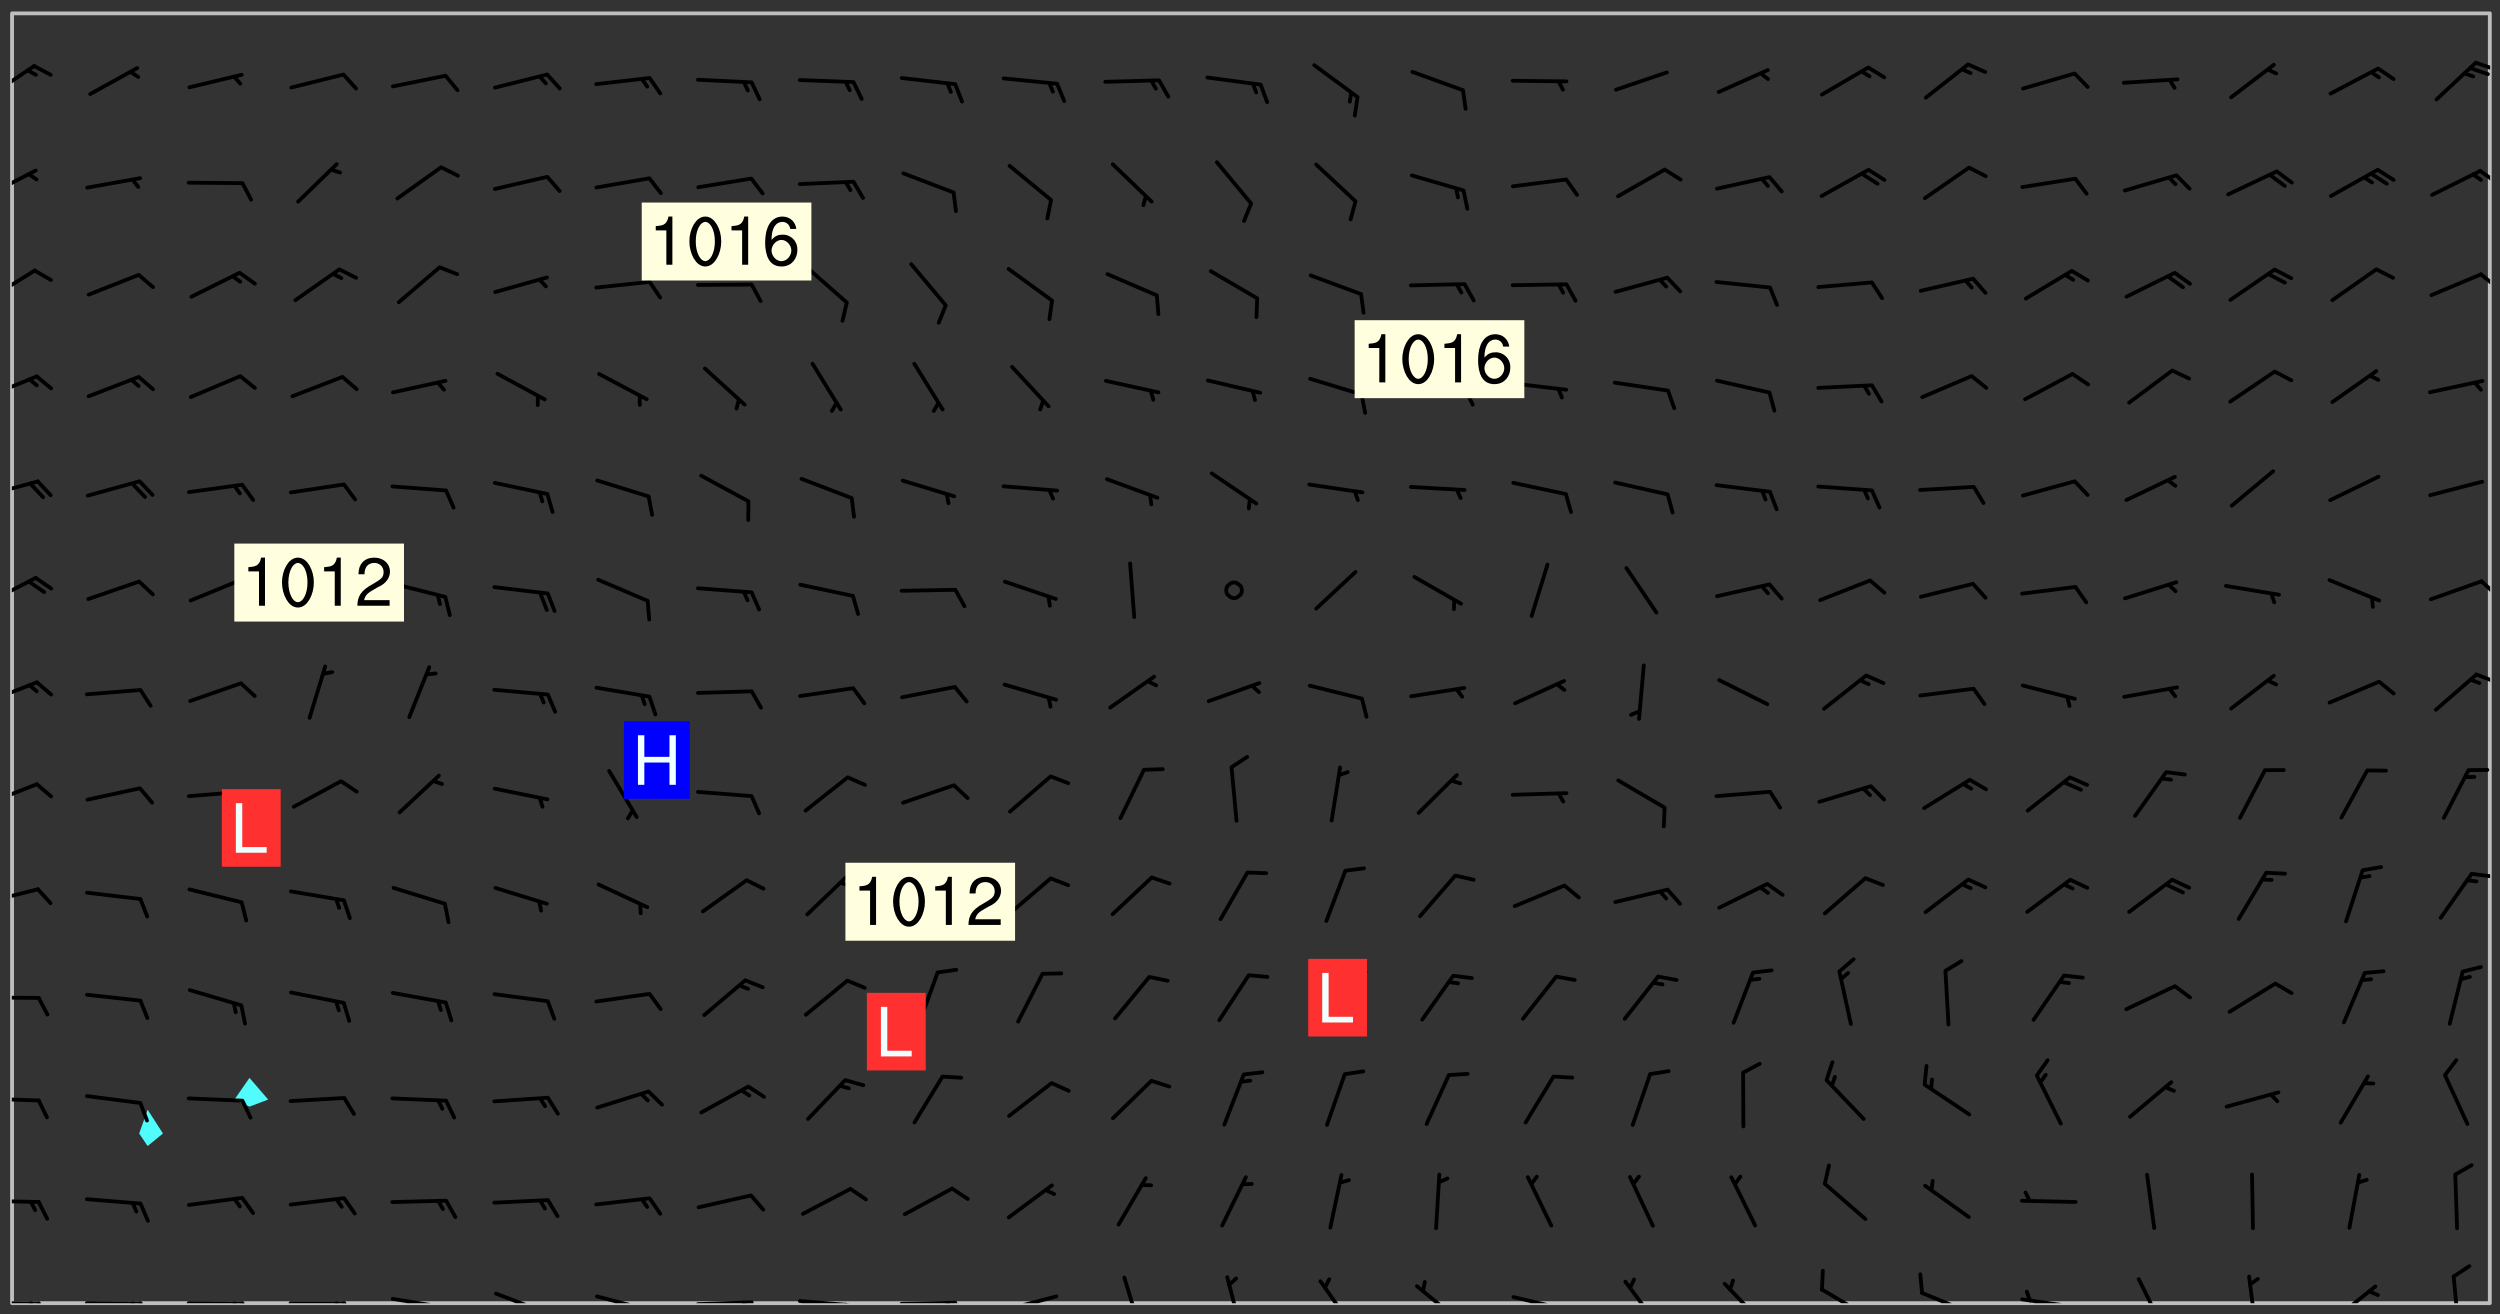 <svg xmlns="http://www.w3.org/2000/svg" role="img" xmlns:xlink="http://www.w3.org/1999/xlink" viewBox="142.45 309.95 326.84 171.84"><rect x="142.45" y="309.95" width="326.84" height="171.84" fill="#333333" stroke="none"/><defs><clipPath id="clip2"><path d="M 144 311.672 L 145 311.672 L 145 480.328 L 144 480.328 Z M 144 311.672"/></clipPath><clipPath id="clip3"><path d="M 144 311.672 L 468 311.672 L 468 480.328 L 144 480.328 Z M 144 311.672"/></clipPath><clipPath id="clip4"><path d="M 467 311.672 L 468 311.672 L 468 480.328 L 467 480.328 Z M 467 311.672"/></clipPath><clipPath id="clip5"><path d="M 144 480 L 148 480 L 148 480.328 L 144 480.328 Z M 144 480"/></clipPath><clipPath id="clip6"><path d="M 147 480 L 149 480 L 149 480.328 L 147 480.328 Z M 147 480"/></clipPath><clipPath id="clip7"><path d="M 146 480 L 148 480 L 148 480.328 L 146 480.328 Z M 146 480"/></clipPath><clipPath id="clip8"><path d="M 153 480 L 162 480 L 162 480.328 L 153 480.328 Z M 153 480"/></clipPath><clipPath id="clip9"><path d="M 160 480 L 163 480 L 163 480.328 L 160 480.328 Z M 160 480"/></clipPath><clipPath id="clip10"><path d="M 159 480 L 161 480 L 161 480.328 L 159 480.328 Z M 159 480"/></clipPath><clipPath id="clip11"><path d="M 166 480 L 175 480 L 175 480.328 L 166 480.328 Z M 166 480"/></clipPath><clipPath id="clip12"><path d="M 173 480 L 176 480 L 176 480.328 L 173 480.328 Z M 173 480"/></clipPath><clipPath id="clip13"><path d="M 172 480 L 174 480 L 174 480.328 L 172 480.328 Z M 172 480"/></clipPath><clipPath id="clip14"><path d="M 180 480 L 188 480 L 188 480.328 L 180 480.328 Z M 180 480"/></clipPath><clipPath id="clip15"><path d="M 187 480 L 189 480 L 189 480.328 L 187 480.328 Z M 187 480"/></clipPath><clipPath id="clip16"><path d="M 186 480 L 188 480 L 188 480.328 L 186 480.328 Z M 186 480"/></clipPath><clipPath id="clip17"><path d="M 193 479 L 201 479 L 201 480.328 L 193 480.328 Z M 193 479"/></clipPath><clipPath id="clip18"><path d="M 200 480 L 202 480 L 202 480.328 L 200 480.328 Z M 200 480"/></clipPath><clipPath id="clip19"><path d="M 199 480 L 201 480 L 201 480.328 L 199 480.328 Z M 199 480"/></clipPath><clipPath id="clip20"><path d="M 207 478 L 215 478 L 215 480.328 L 207 480.328 Z M 207 478"/></clipPath><clipPath id="clip21"><path d="M 220 479 L 228 479 L 228 480.328 L 220 480.328 Z M 220 479"/></clipPath><clipPath id="clip22"><path d="M 227 480 L 229 480 L 229 480.328 L 227 480.328 Z M 227 480"/></clipPath><clipPath id="clip23"><path d="M 233 479 L 241 479 L 241 480.328 L 233 480.328 Z M 233 479"/></clipPath><clipPath id="clip24"><path d="M 239 479 L 241 479 L 241 480.328 L 239 480.328 Z M 239 479"/></clipPath><clipPath id="clip25"><path d="M 246 479 L 255 479 L 255 480.328 L 246 480.328 Z M 246 479"/></clipPath><clipPath id="clip26"><path d="M 252 480 L 254 480 L 254 480.328 L 252 480.328 Z M 252 480"/></clipPath><clipPath id="clip27"><path d="M 260 480 L 268 480 L 268 480.328 L 260 480.328 Z M 260 480"/></clipPath><clipPath id="clip28"><path d="M 266 480 L 268 480 L 268 480.328 L 266 480.328 Z M 266 480"/></clipPath><clipPath id="clip29"><path d="M 273 479 L 281 479 L 281 480.328 L 273 480.328 Z M 273 479"/></clipPath><clipPath id="clip30"><path d="M 289 476 L 292 476 L 292 480.328 L 289 480.328 Z M 289 476"/></clipPath><clipPath id="clip31"><path d="M 302 476 L 305 476 L 305 480.328 L 302 480.328 Z M 302 476"/></clipPath><clipPath id="clip32"><path d="M 314 477 L 320 477 L 320 480.328 L 314 480.328 Z M 314 477"/></clipPath><clipPath id="clip33"><path d="M 327 477 L 334 477 L 334 480.328 L 327 480.328 Z M 327 477"/></clipPath><clipPath id="clip34"><path d="M 340 479 L 348 479 L 348 480.328 L 340 480.328 Z M 340 479"/></clipPath><clipPath id="clip35"><path d="M 354 477 L 360 477 L 360 480.328 L 354 480.328 Z M 354 477"/></clipPath><clipPath id="clip36"><path d="M 367 477 L 374 477 L 374 480.328 L 367 480.328 Z M 367 477"/></clipPath><clipPath id="clip37"><path d="M 380 478 L 387 478 L 387 480.328 L 380 480.328 Z M 380 478"/></clipPath><clipPath id="clip38"><path d="M 393 478 L 401 478 L 401 480.328 L 393 480.328 Z M 393 478"/></clipPath><clipPath id="clip39"><path d="M 406 479 L 415 479 L 415 480.328 L 406 480.328 Z M 406 479"/></clipPath><clipPath id="clip40"><path d="M 407 478 L 409 478 L 409 480.328 L 407 480.328 Z M 407 478"/></clipPath><clipPath id="clip41"><path d="M 421 476 L 426 476 L 426 480.328 L 421 480.328 Z M 421 476"/></clipPath><clipPath id="clip42"><path d="M 436 476 L 438 476 L 438 480.328 L 436 480.328 Z M 436 476"/></clipPath><clipPath id="clip43"><path d="M 447 477 L 454 477 L 454 480.328 L 447 480.328 Z M 447 477"/></clipPath><clipPath id="clip44"><path d="M 462 476 L 465 476 L 465 480.328 L 462 480.328 Z M 462 476"/></clipPath><clipPath id="clip45"><path d="M 144 466 L 148 466 L 148 468 L 144 468 Z M 144 466"/></clipPath><clipPath id="clip46"><path d="M 144 453 L 148 453 L 148 455 L 144 455 Z M 144 453"/></clipPath><clipPath id="clip47"><path d="M 144 440 L 148 440 L 148 441 L 144 441 Z M 144 440"/></clipPath><clipPath id="clip48"><path d="M 144 425 L 148 425 L 148 429 L 144 429 Z M 144 425"/></clipPath><clipPath id="clip49"><path d="M 465 423 L 468 423 L 468 425 L 465 425 Z M 465 423"/></clipPath><clipPath id="clip50"><path d="M 144 412 L 148 412 L 148 416 L 144 416 Z M 144 412"/></clipPath><clipPath id="clip51"><path d="M 144 398 L 148 398 L 148 402 L 144 402 Z M 144 398"/></clipPath><clipPath id="clip52"><path d="M 465 397 L 468 397 L 468 400 L 465 400 Z M 465 397"/></clipPath><clipPath id="clip53"><path d="M 144 385 L 148 385 L 148 389 L 144 389 Z M 144 385"/></clipPath><clipPath id="clip54"><path d="M 466 385 L 468 385 L 468 388 L 466 388 Z M 466 385"/></clipPath><clipPath id="clip55"><path d="M 144 372 L 148 372 L 148 375 L 144 375 Z M 144 372"/></clipPath><clipPath id="clip56"><path d="M 144 358 L 148 358 L 148 363 L 144 363 Z M 144 358"/></clipPath><clipPath id="clip57"><path d="M 144 345 L 148 345 L 148 350 L 144 350 Z M 144 345"/></clipPath><clipPath id="clip58"><path d="M 466 345 L 468 345 L 468 348 L 466 348 Z M 466 345"/></clipPath><clipPath id="clip59"><path d="M 144 331 L 148 331 L 148 336 L 144 336 Z M 144 331"/></clipPath><clipPath id="clip60"><path d="M 466 332 L 468 332 L 468 334 L 466 334 Z M 466 332"/></clipPath><clipPath id="clip61"><path d="M 144 318 L 148 318 L 148 323 L 144 323 Z M 144 318"/></clipPath><clipPath id="clip62"><path d="M 465 317 L 468 317 L 468 320 L 465 320 Z M 465 317"/></clipPath><g id="surface292" clip-path="url(#clip1)"><path fill="#fff" fill-opacity="0" fill-rule="evenodd" d="M 0 0 L 1000 0 L 1000 1000 L 0 1000 Z M 0 0"/><path fill="#d3d3d3" fill-opacity="0" fill-rule="evenodd" d="M162.152 355.867L161.918 356.16 161.977 356.395 162.094 356.566 162.27 356.801 162.562 357.148 162.676 357.207 162.793 357.035 162.852 356.801 163.027 356.625 163.492 356.449 164.191 356.449 164.426 356.742 164.715 357.559 164.773 357.734 164.949 357.965 165.301 358.199 166 358.898 166.172 359.074 166.406 359.422 166.641 359.832 166.93 360.414 167.34 360.879 167.57 361.113 167.805 361.289 167.922 361.52 168.098 361.812 168.27 362.977 168.27 363.211 168.328 363.5 168.387 363.617 168.504 363.734 168.852 364.145 168.969 364.316 169.145 364.492 169.32 364.727 169.438 364.898 169.609 365.25 169.668 365.484 169.902 365.891 170.137 365.832 169.961 366.008 169.902 366.938 169.32 366.938 169.086 366.824 168.738 366.938 168.621 367.055 168.562 367.348 168.504 367.523 168.387 367.695 167.922 367.988 167.863 368.223 167.805 368.336 167.805 368.98 167.863 369.152 167.863 369.562 167.922 369.621 167.922 370.027 167.98 370.434 168.098 370.609 168.156 370.668 168.387 371.309 168.328 371.602 168.328 372.301 168.27 372.883 168.27 373.117 168.211 373.348 168.156 373.699 168.156 375.621 168.211 375.738 168.637 375.738 168.27 375.855 168.246 376.207 169.137 377.375 170.879 377.914 172.219 378.273 172.219 378.812 172.309 379.621 172.844 380.336 174.363 380.605 175.254 380.52 175.344 381.684 175.879 381.863 177.039 381.684 179.094 380.699 180.254 380.336 182.133 380.16 183.828 379.98 183.648 380.699 182.133 380.785 180.883 380.875 180.078 381.145 179.004 381.953 179.273 382.672 179.809 383.57 179.629 384.195 179.363 385.004 179.629 386.082 180.254 386.98 181.059 387.16 182.309 386.98 182.043 387.703 182.141 388.207 182.195 388.5 182.195 388.672 182.254 388.965 182.254 389.371 182.43 389.488 182.781 389.605 183.188 389.605 183.48 389.43 183.594 389.312 183.652 389.195 183.77 388.965 183.828 388.789 184.18 388.324 184.41 388.148 184.586 388.09 184.762 388.148 184.82 388.324 184.938 389.312 184.992 389.781 185.051 389.953 185.168 390.188 185.344 390.246 186.16 390.305 186.449 390.305 186.566 390.539 186.625 390.945 186.684 391.297 186.684 392.402 186.801 392.695 186.918 393.043 187.207 393.742 187.383 394.094 187.965 394.848 188.316 395.023 188.488 395.082 188.957 395.316 189.598 395.781 189.945 396.016 190.238 396.191 190.531 396.246 190.762 396.309 191.578 396.656 191.871 396.832 191.984 397.004 192.336 397.355 192.453 397.531 192.977 398.172 192.977 398.461 193.035 398.812 193.035 399.16 193.094 399.512 193.152 399.801 193.27 399.859 193.441 399.918 193.617 399.918 194.199 400.152 194.375 400.27 194.551 400.559 194.727 400.793 194.84 401.027 195.133 401.258 195.25 401.375 195.25 401.785 195.309 401.84 195.598 402.074 195.832 402.191 195.891 402.309 196.008 402.48 196.066 402.598 196.297 402.832 196.355 403.008 196.59 403.066 196.707 403.125 196.59 403.238 196.531 403.355 196.531 403.473 196.414 403.766 196.297 404.055 196.297 404.637 196.473 404.754 196.59 404.812 196.648 404.93 196.766 405.047 196.879 405.105 197.055 405.453 197.113 405.805 197.172 406.211 197.172 406.387 197.113 406.562 196.996 407.262 196.996 407.434 197.113 407.609 197.406 407.902 197.812 407.902 197.988 408.02 198.105 408.191 198.223 408.484 198.223 408.719 197.695 408.719 197.465 408.484 197.23 408.484 197.055 408.543 196.996 409.242 197.055 409.59 197.172 409.766 197.348 410.176 197.465 410.406 197.754 410.875 197.93 410.93 198.453 410.93 198.688 410.988 199.445 411.629 199.504 411.922 199.504 412.156 199.562 412.215 199.793 412.562 199.793 412.914 199.676 413.086 199.676 413.379 199.969 413.668 200.262 413.844 200.434 413.902 200.727 414.078 201.02 414.195 201.602 414.602 201.891 414.836 202.184 415.012 202.402 415.172 202.418 415.184 202.648 415.359 203.289 415.883 203.465 416.117 203.582 416.293 203.758 416.469 203.871 416.641 203.871 417.281 203.988 417.457 204.457 417.574 205.039 417.691 205.273 417.75 205.504 417.863 205.797 417.98 205.91 418.039 206.496 418.391 206.785 418.562 206.961 418.625 207.137 418.68 207.312 418.738 208.012 419.09 208.301 419.266 208.535 419.32 208.824 419.496 209.059 419.613 209.699 420.02 209.992 420.137 210.164 420.195 210.398 420.254 210.809 420.312 211.039 420.371 211.273 420.488 211.332 420.66 210.922 420.836 211.391 420.895 211.449 421.188 211.562 421.422 211.738 421.477 211.973 421.535 212.148 421.594 212.555 421.711 213.195 421.945 213.312 422.117 213.371 422.352 213.371 422.527 213.312 422.645 213.254 423.051 213.488 423.285 213.605 423.344 213.953 423.461 214.594 423.691 214.77 423.809 215.059 423.926 215.234 424.102 215.469 424.566 216.051 425.672 216.227 425.848 216.574 426.023 216.75 426.141 217.102 426.258 218.148 426.781 218.383 426.84 218.848 426.953 219.141 427.012 219.605 427.188 220.363 427.77 220.598 428.004 220.945 428.469 221.121 428.645 221.41 428.879 222.227 429.578 222.52 429.754 222.809 430.043 223.102 430.219 223.395 430.508 224.09 431.148 224.266 431.324 224.559 431.559 224.848 431.793 225.316 432.082 225.957 432.664 226.305 432.898 226.539 433.191 226.887 433.539 227.238 434.004 228.172 434.996 228.52 435.402 228.637 435.578 228.871 435.637 228.984 435.754 229.629 435.93 229.859 436.043 230.094 436.102 230.387 436.277 230.617 436.395 231.551 437.094 231.957 437.5 232.191 437.676 232.598 437.852 232.832 437.969 233.648 438.316 233.996 438.551 234.23 438.668 234.523 438.957 234.754 439.074 235.512 439.426 235.863 439.598 236.094 439.656 236.387 439.773 236.621 439.832 237.492 440.008 238.309 440.008 238.777 440.238 238.949 440.297 239.824 440.996 240.289 441.113 240.582 441.172 240.758 441.23 240.988 441.289 241.457 441.348 241.805 441.406 242.156 441.465 242.562 441.523 242.855 441.523 243.027 441.582 243.027 441.812 243.203 441.988 243.496 441.988 243.844 442.047 244.195 442.105 244.895 442.223 245.535 442.223 246 441.988 246.293 441.812 246.465 441.695 246.875 441.523 247.164 441.348 248.098 440.883 248.566 440.59 249.09 440.297 249.555 440.125 250.02 439.949 251.07 439.484 251.359 439.367 251.77 439.25 252.059 439.133 252.586 438.957 254.102 438.258 254.684 437.91 254.973 437.852 255.266 437.793 255.613 437.676 256.488 437.445 256.84 437.328 256.953 437.328 257.188 437.27 258.062 437.035 258.297 436.977 259.109 436.977 259.461 436.918 260.277 436.801 260.449 436.742 260.801 436.688 261.094 436.629 261.324 436.57 262.141 436.395 262.316 436.336 262.664 436.336 262.898 436.277 263.363 436.16 264.121 435.988 264.355 435.93 264.703 435.93 265.113 435.812 265.402 435.754 266.688 435.695 266.977 435.695 267.387 435.637 267.617 435.578 267.793 435.578 268.668 435.461 269.074 435.461 269.484 435.344 269.832 435.344 270.184 435.23 271.055 435.172 272.805 435.172 273.852 435.461 274.262 435.578 274.551 435.695 274.902 435.812 275.191 435.93 276.242 436.102 276.531 436.16 276.824 436.16 277.117 436.219 277.289 436.277 277.699 436.336 277.871 436.395 277.988 436.453 278.105 436.453 278.223 436.512 278.574 436.57 278.688 436.57 279.098 436.637 281.02 437.031 282.945 437.426 284.465 437.875 286.16 438.594 288.305 439.398 289.91 438.68 291.34 437.875 292.5 436.797 293.75 436.348 296.785 435.629 298.66 435.27 300.805 433.922 303.039 432.668 305.539 431.41 307.234 430.961 309.02 430.781 310.18 430.512 310.805 431.051 312.145 430.781 312.859 429.793 313.844 428.449 314.289 428.27 315.094 427.91 316.969 427.371 318.754 426.922 320.004 426.652 321.164 426.562 322.863 426.473 324.824 426.203 326.074 426.113 326.613 426.113 327.238 426.023 328.129 426.023 330.273 425.844 332.684 425.664 335.273 425.574 336.969 425.754 338.578 425.844 340.008 426.203 341.168 426.922 343.043 427.91 344.203 429.438 344.469 430.152 345.098 430.242 345.453 431.141 345.988 431.68 346.523 433.207 347.598 433.566 348.133 433.566 347.328 434.102 347.418 435.809 348.133 438.504 349.023 439.309 349.918 440.297 350.633 441.555 352.418 442.094 353.938 441.914 354.293 443.258 355.902 442.453 356.883 441.914 357.152 442.184 357.469 441.969 357.688 441.824 358.488 442.273 358.938 441.914 359.293 441.914 359.828 441.645 360.367 440.926 360.902 440.656 361.527 439.668 362.688 440.117 363.527 440.488 364.922 441.105 366.617 440.926 368.223 440.926 370.008 441.016 370.188 439.309 370.723 437.965 371.527 438.234 372.02 439.082 372.422 439.488 372.332 440.027 372.332 440.387 373.047 440.836 373.758 440.566 375.188 440.566 375.547 441.555 375.992 442.812 376.707 444.156 377.957 444.785 379.652 445.414 380.367 445.234 380.547 444.695 381.527 444.605 381.977 444.965 382.062 446.223 381.797 446.852 381.262 447.031 381.262 447.57 381.977 448.555 382.242 449.094 383.227 450.082 384.027 451.16 383.762 451.52 383.672 452.418 383.047 454.75 382.691 456.816 382.602 458.609 382.422 459.328 382.332 459.867 382.332 461.305 381.352 463.188 380.992 464.895 380.457 465.793 379.652 466.961 379.387 467.5 381.441 468.754 381.527 469.113 381.172 469.652 381.082 469.473 381.082 470.281 381.172 471.719 380.727 472.434 379.652 472.527 379.387 473.242 379.922 474.141 380.727 474.859 381.887 475.668 383.227 475.938 383.672 476.297 383.316 476.746 381.527 476.656 380.277 476.207 379.562 475.488 378.938 475.398 378.762 478.988 378.574 480.297 467.934 480.297 467.934 311.703 412.664 311.703 412.664 360.785 413.426 360.91 416.715 361.453 418.738 364.289 418.738 367.043 421.09 367.375 423.438 367.707 427.488 367.707 426.109 371.867 424.086 372.574 422.062 373.277 421.52 373.621 418.926 375.238 418.738 375.355 416.715 373.277 415.984 370.535 413.312 368.457 411.938 364.957 411.871 364.875 409.914 362.203 412.664 360.785 412.664 311.703 294.422 311.703 294.422 403.117 294.539 403.148 294.672 403.16 294.746 403.234 294.852 403.281 294.941 403.34 295.027 403.398 295.117 403.457 295.414 403.754 295.473 403.844 295.504 403.961 295.531 404.078 295.547 404.215 295.516 404.332 295.457 404.422 295.398 404.508 295.355 404.613 295.309 404.715 295.281 404.836 295.281 404.98 295.457 405.25 295.605 405.398 295.68 405.484 295.754 405.559 295.797 405.664 295.859 405.754 295.918 405.84 295.961 405.945 296.02 406.035 296.066 406.137 296.109 406.242 296.168 406.328 296.285 406.508 296.359 406.582 296.422 406.668 296.48 406.758 296.523 406.863 296.582 406.953 296.641 407.039 296.703 407.129 296.762 407.219 296.805 407.32 296.922 407.5 296.996 407.574 297.055 407.66 297.129 407.734 297.219 407.793 297.324 407.84 297.473 407.84 297.605 407.824 297.738 407.84 297.84 407.793 297.914 407.719 297.961 407.617 297.945 407.484 297.945 407.336 297.898 407.23 297.871 407.113 297.824 407.012 297.797 406.891 297.754 406.789 297.691 406.699 297.648 406.598 297.605 406.492 297.574 406.375 297.559 406.242 297.547 406.105 297.633 406.047 297.691 405.961 297.812 405.93 297.855 406.035 297.871 406.168 297.871 406.285 297.93 406.387 297.988 406.477 298.078 406.535 298.227 406.684 298.285 406.773 298.328 406.879 298.316 406.98 298.402 407.039 298.508 407.086 298.594 407.145 298.684 407.203 298.758 407.277 298.641 407.305 298.535 407.352 298.449 407.41 298.375 407.484 298.316 407.574 298.254 407.66 298.227 407.781 298.18 407.883 298.137 407.988 298.105 408.105 298.094 408.238 298.078 408.371 298.078 408.52 298.105 408.637 298.152 408.742 298.195 408.844 298.254 408.934 298.328 409.008 298.418 409.066 298.492 409.141 298.582 409.199 298.641 409.289 298.684 409.395 298.73 409.496 298.848 409.527 298.98 409.543 299.129 409.543 299.246 409.512 299.352 409.555 299.395 409.66 299.441 409.762 299.469 409.883 299.5 410 299.527 410.117 299.559 410.238 299.586 410.355 299.691 410.398 299.793 410.445 299.926 410.43 300.074 410.578 300.137 410.664 300.211 410.738 300.281 410.812 300.371 410.875 300.477 410.918 300.578 410.961 300.695 410.992 300.832 411.008 300.949 410.977 301.023 410.902 301.051 410.785 301.039 410.652 301.008 410.531 300.98 410.414 301.023 410.309 301.141 410.309 301.23 410.371 301.348 410.398 301.496 410.398 301.629 410.414 301.777 410.414 301.91 410.43 302.043 410.414 302.191 410.414 302.324 410.398 302.457 410.387 302.594 410.398 302.711 410.371 302.844 410.355 303.035 410.297 302.977 410.473 302.961 410.605 302.934 410.727 302.918 410.859 302.859 410.945 302.727 410.961 302.621 411.008 302.516 411.051 302.398 411.082 302.281 411.109 302.016 411.141 301.867 411.141 301.734 411.156 301.66 411.23 301.719 411.316 301.867 411.465 301.984 411.645 302.059 411.715 302.148 411.777 302.238 411.836 302.324 411.895 302.414 411.953 302.516 411.996 302.621 412.059 302.727 412.102 302.812 412.16 302.918 412.207 303.02 412.25 303.199 412.367 303.258 412.457 303.215 412.559 303.168 412.664 303.184 412.797 303.406 413.02 303.465 413.109 303.508 413.211 303.539 413.332 303.582 413.434 303.598 413.566 303.629 413.684 303.641 413.82 303.672 413.938 303.82 414.086 303.922 414.129 304.027 414.172 304.145 414.203 304.277 414.219 304.414 414.234 304.531 414.234 304.648 414.203 304.738 414.145 304.781 414.039 304.828 413.938 304.871 413.832 304.902 413.715 304.914 413.582 304.914 413.434 304.902 413.301 304.887 413.168 304.855 413.051 304.812 412.945 304.766 412.84 304.723 412.738 304.68 412.633 304.664 412.5 304.68 412.367 304.707 412.25 304.738 412.133 304.766 412.012 304.812 411.91 304.902 411.852 304.988 411.789 305.062 411.715 305.152 411.656 305.375 411.434 305.434 411.348 305.508 411.273 305.625 411.094 305.684 411.008 305.684 410.859 305.609 410.785 305.508 410.738 305.402 410.695 305.301 410.652 305.242 410.562 305.195 410.457 305.168 410.34 305.258 410.281 305.375 410.25 305.477 410.207 305.656 410.09 305.805 409.941 305.816 409.809 305.805 409.703 305.715 409.645 305.582 409.66 305.434 409.66 305.301 409.676 305.168 409.66 305.047 409.629 304.961 409.57 304.887 409.496 304.828 409.406 304.766 409.32 304.648 409.141 304.59 409.055 304.621 408.934 304.707 408.875 304.828 408.844 304.887 408.758 304.887 408.637 304.855 408.52 304.797 408.43 304.738 408.344 304.691 408.238 304.664 408.121 304.648 407.988 304.707 407.898 304.781 407.824 304.871 407.766 304.988 407.586 305.062 407.512 305.121 407.426 305.27 407.277 305.391 407.246 305.523 407.23 305.656 407.246 305.73 407.32 305.773 407.426 305.789 407.559 305.758 407.676 305.641 407.707 305.508 407.719 305.359 407.867 305.316 407.973 305.27 408.074 305.242 408.195 305.211 408.312 305.211 408.461 305.242 408.578 305.285 408.684 305.344 408.773 305.418 408.844 305.492 408.918 305.609 408.949 305.73 408.977 305.848 408.949 305.98 408.934 306.098 408.934 306.188 408.992 306.262 409.066 306.309 409.172 306.367 409.258 306.469 409.305 306.602 409.32 306.707 409.363 306.793 409.422 306.781 409.527 306.707 409.602 306.527 409.719 306.469 409.809 306.379 409.867 306.309 409.941 306.234 410.016 306.172 410.105 306.145 410.223 306.129 410.355 306.145 410.488 306.129 410.621 306.129 410.77 306.145 410.902 306.172 411.02 306.203 411.141 306.277 411.215 306.367 411.273 306.453 411.332 306.543 411.391 306.66 411.422 306.66 411.508 306.559 411.555 306.469 411.613 306.203 411.645 306.086 411.672 305.938 411.672 305.832 411.715 305.73 411.762 305.672 411.852 305.609 412.086 305.598 412.219 305.566 412.34 305.551 412.473 305.551 412.766 305.539 412.898 305.551 413.035 305.566 413.168 305.699 413.184 305.832 413.195 305.953 413.227 306.039 413.285 306.113 413.359 306.16 413.465 306.203 413.566 306.219 413.699 306.219 414.145 306.203 414.277 306.203 414.723 306.234 414.988 306.262 415.105 306.277 415.238 306.309 415.355 306.395 415.566 306.426 415.832 306.426 415.98 306.395 416.098 306.367 416.215 306.336 416.336 306.309 416.453 306.277 416.57 306.246 416.691 306.234 416.824 306.219 416.957 306.309 417.016 306.426 416.984 306.527 417 306.574 417.105 306.543 417.371 306.543 417.812 306.5 417.918 306.453 418.023 306.41 418.125 306.367 418.23 306.309 418.316 306.277 418.438 306.234 418.555 306.203 418.672 306.188 418.805 306.203 418.938 306.262 419.027 306.367 419.074 306.453 419.133 306.512 419.219 306.5 419.355 306.469 419.473 306.426 419.574 306.426 420.02 306.41 420.152 306.41 420.301 306.379 420.418 306.336 420.523 306.309 420.641 306.262 420.746 306.219 420.848 306.188 420.969 306.16 421.086 306.129 421.219 306.098 421.336 306.07 421.453 306.027 421.559 305.996 421.676 305.965 421.797 305.953 421.93 305.938 422.062 305.938 422.359 305.965 422.477 305.965 422.625 306.012 423.023 306.039 423.141 306.098 423.23 306.219 423.262 306.367 423.262 306.5 423.246 306.559 423.336 306.559 423.453 306.5 423.543 306.41 423.602 306.309 423.645 306.203 423.691 306.113 423.75 306.027 423.809 305.891 423.824 305.773 423.793 305.641 423.777 305.539 423.824 305.477 423.91 305.465 424.047 305.449 424.18 305.418 424.297 305.391 424.414 305.375 424.547 305.344 424.668 305.344 424.965 305.359 425.098 305.391 425.215 305.391 425.363 305.402 425.496 305.402 425.645 305.375 425.762 305.328 425.863 305.301 425.984 305.27 426.102 305.211 426.191 305.137 426.266 305.035 426.309 304.93 426.355 304.812 426.383 304.691 426.414 304.59 426.367 304.648 426.281 304.754 426.234 304.781 426.117 304.812 426 304.84 425.879 304.871 425.762 304.871 425.613 304.887 425.48 304.855 425.363 304.812 425.258 304.707 425.273 304.633 425.348 304.531 425.391 304.441 425.453 304.367 425.527 304.324 425.629 304.309 425.762 304.277 425.879 304.25 426 304.219 426.117 304.191 426.234 304.16 426.355 304.133 426.473 304.102 426.59 304.059 426.695 303.969 426.754 303.879 426.754 303.762 426.723 303.73 426.637 303.746 426.5 303.715 426.383 303.715 426.234 303.703 426.102 303.703 425.953 303.641 425.719 303.613 425.598 303.57 425.496 303.523 425.391 303.465 425.305 303.406 425.215 303.363 425.109 303.301 425.023 303.152 424.875 303.082 424.801 302.977 424.754 302.871 424.711 302.77 424.668 302.473 424.371 302.383 424.297 302.297 424.238 302.191 424.195 302.102 424.133 302.016 424.074 301.91 424.031 301.82 423.973 301.734 423.91 301.66 423.84 301.555 423.793 301.469 423.734 301.363 423.691 301.273 423.629 301.172 423.586 301.066 423.543 300.98 423.484 300.875 423.438 300.77 423.395 300.668 423.348 300.578 423.289 300.477 423.246 300.371 423.203 300.281 423.141 300.164 423.113 300.031 423.098 299.898 423.113 299.75 423.113 299.617 423.129 299.5 423.098 299.41 423.039 299.336 422.965 299.246 422.906 299.145 422.859 298.996 422.859 298.875 422.832 298.773 422.789 298.699 422.715 298.582 422.535 298.492 422.477 298.391 422.434 298.301 422.371 298.195 422.328 298.105 422.27 298.02 422.211 297.914 422.164 297.855 422.078 297.797 421.988 297.754 421.883 297.707 421.781 297.633 421.707 297.547 421.648 297.473 421.574 297.383 421.516 297.16 421.293 297.117 421.188 297.086 420.922 297.191 420.879 297.336 420.879 297.441 420.922 297.516 420.996 297.605 421.055 297.691 421.113 297.797 421.16 297.887 421.219 298.035 421.367 298.105 421.441 298.254 421.59 298.316 421.676 298.391 421.75 298.477 421.809 298.551 421.883 298.641 421.945 298.73 422.004 298.816 422.062 299.086 422.238 299.188 422.285 299.293 422.328 299.395 422.371 299.441 422.297 299.5 422.211 299.574 422.137 299.645 422.062 299.75 422.105 299.824 422.18 299.883 422.27 299.926 422.371 299.973 422.477 300.016 422.582 300.137 422.609 300.254 422.582 300.328 422.492 300.371 422.387 300.43 422.297 300.504 422.223 300.609 422.18 300.727 422.152 300.859 422.164 300.949 422.223 301.098 422.371 301.156 422.461 301.199 422.566 301.246 422.668 301.289 422.773 301.332 422.875 301.438 422.922 301.543 422.965 301.676 422.98 301.762 422.922 301.82 422.832 301.895 422.758 302 422.715 302.117 422.742 302.223 422.789 302.324 422.832 302.43 422.875 302.531 422.922 302.711 423.039 302.711 423.156 302.695 423.289 302.711 423.422 302.727 423.559 302.785 423.645 302.887 423.691 303.008 423.719 303.125 423.75 303.273 423.75 303.391 423.719 303.449 423.629 303.629 423.512 303.688 423.422 303.762 423.348 303.82 423.262 303.938 423.082 304.117 422.965 304.234 422.996 304.324 423.055 304.367 423.129 304.352 423.262 304.352 423.379 304.441 423.438 304.59 423.438 304.723 423.422 304.855 423.41 305.121 423.379 305.227 423.336 305.344 423.305 305.465 423.277 305.539 423.203 305.609 423.129 305.672 423.039 305.656 422.934 305.609 422.832 305.508 422.789 305.402 422.773 305.285 422.801 305.02 422.832 304.871 422.832 304.797 422.758 304.707 422.699 304.59 422.668 304.473 422.641 304.34 422.625 304.191 422.625 304.059 422.641 303.762 422.641 303.656 422.594 303.508 422.445 303.465 422.344 303.406 422.254 303.629 422.031 303.715 421.973 303.82 421.93 303.938 421.898 304.07 421.883 304.203 421.898 304.34 421.914 304.441 421.957 304.574 421.945 304.664 421.883 304.766 421.84 304.828 421.75 304.781 421.648 304.691 421.59 304.574 421.559 304.473 421.516 304.414 421.426 304.352 421.336 304.352 421.219 304.367 421.086 304.473 421.039 304.547 420.969 304.547 420.848 304.457 420.789 304.426 420.672 304.516 420.613 304.59 420.539 304.633 420.434 304.691 420.344 304.738 420.242 304.754 420.109 304.754 419.961 304.707 419.855 304.664 419.754 304.574 419.695 304.441 419.68 304.34 419.637 304.203 419.621 304.086 419.59 303.641 419.59 303.508 419.574 303.375 419.562 303.242 419.547 303.125 419.516 302.977 419.516 302.844 419.5 302.711 419.488 302.445 419.457 302.324 419.414 302.238 419.355 302.164 419.281 302.164 419.133 302.176 419 302.281 418.953 302.383 418.91 302.516 418.895 302.668 418.895 302.801 418.879 303.094 418.879 303.215 418.91 303.316 418.953 303.406 419.012 303.641 419.074 303.762 419.027 303.852 418.969 303.953 418.926 304.086 418.91 304.191 418.953 304.293 419 304.426 419.012 304.547 418.984 304.691 418.984 304.812 418.953 304.93 418.926 305.035 418.879 305.109 418.805 305.195 418.746 305.344 418.598 305.402 418.512 305.449 418.406 305.477 418.289 305.492 418.184 305.391 418.141 305.301 418.082 305.184 418.051 305.078 418.008 304.988 417.945 304.914 417.859 304.84 417.785 304.738 417.742 304.633 417.695 304.531 417.652 304.473 417.562 304.426 417.461 304.34 417.25 304.277 417.164 304.219 417.074 304.145 417 304.059 416.941 303.789 416.941 303.672 416.973 303.582 417.031 303.48 417.074 303.348 417.09 303.242 417.074 303.215 416.957 303.152 416.867 303.035 416.836 302.934 416.793 302.785 416.645 302.754 416.527 302.738 416.422 302.812 416.348 302.992 416.23 303.109 416.203 303.227 416.172 303.363 416.188 303.465 416.23 303.57 416.273 303.672 416.32 303.777 416.363 303.895 416.395 304.027 416.41 304.145 416.438 304.277 416.453 304.383 416.438 304.473 416.379 304.398 416.305 304.293 416.262 304.219 416.188 304.145 416.098 303.996 415.949 303.91 415.891 303.82 415.832 303.746 415.758 303.656 415.699 303.555 415.652 303.434 415.625 303.332 415.578 303.227 415.535 303.109 415.504 303.008 415.461 302.887 415.43 302.738 415.43 302.621 415.461 302.516 415.504 302.43 415.566 302.25 415.684 302.164 415.742 302.074 415.801 301.969 415.848 301.883 415.906 301.777 415.949 301.676 415.992 301.57 416.039 301.496 416.113 301.438 416.203 301.379 416.289 301.332 416.395 301.273 416.48 301.199 416.555 301.066 416.543 300.949 416.512 300.832 416.512 300.758 416.586 300.668 416.645 300.594 416.719 300.504 416.777 300.418 416.836 300.312 416.883 300.211 416.926 300.074 416.941 299.973 416.898 299.824 416.75 299.719 416.703 299.633 416.703 299.527 416.75 299.426 416.793 299.305 416.824 299.188 416.793 299.113 416.719 299.113 416.602 299.145 416.48 299.219 416.41 299.277 416.32 299.352 416.246 299.469 416.215 299.574 416.172 299.867 416.172 300 416.156 300.137 416.141 300.238 416.098 300.328 416.039 300.43 415.992 300.52 415.934 300.652 415.922 300.742 415.98 300.875 415.992 300.965 415.934 301.051 415.875 301.156 415.832 301.246 415.773 301.332 415.711 301.422 415.652 301.57 415.504 301.629 415.418 301.688 415.328 301.793 415.285 301.926 415.27 302.043 415.297 302.164 415.328 302.223 415.27 302.281 415.18 302.312 414.914 302.34 414.797 302.445 414.809 302.578 414.824 302.68 414.781 302.77 414.723 302.828 414.633 302.902 414.559 302.961 414.469 303.008 414.367 303.02 414.234 303.008 414.102 302.961 413.996 302.812 413.848 302.754 413.758 302.695 413.672 302.652 413.566 302.652 413.121 302.668 412.988 302.668 412.84 302.68 412.707 302.621 412.648 302.531 412.707 302.43 412.664 302.25 412.547 302.164 412.488 302.102 412.398 302.043 412.309 301.969 412.234 301.883 412.176 301.762 412.207 301.66 412.219 301.555 412.266 301.469 412.324 301.363 412.367 301.215 412.516 301.125 412.574 301.039 412.633 300.949 412.695 300.844 412.738 300.711 412.754 300.711 412.633 300.816 412.59 300.934 412.559 301.008 412.488 301.051 412.383 301.051 412.234 301.023 412.117 300.875 411.969 300.742 411.953 300.594 411.953 300.477 411.984 300.371 412.027 300.27 412.07 300.18 412.133 300.062 412.16 299.988 412.086 300 411.953 299.957 411.852 299.914 411.746 299.824 411.688 299.707 411.715 299.586 411.746 299.469 411.777 299.367 411.82 299.246 411.852 299.145 411.895 299.039 411.938 298.949 411.996 298.848 412.012 298.848 411.895 298.863 411.762 298.805 411.672 298.73 411.715 298.582 411.863 298.523 411.953 298.449 412.027 298.402 412.133 298.359 412.234 298.285 412.309 298.227 412.398 298.152 412.473 298.094 412.559 298.02 412.633 297.93 412.695 297.855 412.766 297.781 412.84 297.68 412.855 297.547 412.871 297.441 412.828 297.441 412.707 297.59 412.559 297.633 412.457 297.691 412.367 297.738 412.266 297.781 412.16 297.84 412.07 297.871 411.953 297.914 411.852 297.945 411.73 297.973 411.613 298.02 411.508 298.062 411.406 298.105 411.301 298.18 411.23 298.27 411.168 298.359 411.109 298.461 411.066 298.758 411.066 299.023 411.035 299.129 410.992 299.055 410.918 298.938 410.887 298.832 410.844 298.742 410.785 298.641 410.738 298.551 410.68 298.449 410.637 298.344 410.594 298.254 410.531 298.168 410.473 298.062 410.43 297.961 410.387 297.84 410.355 297.723 410.324 297.621 410.281 297.5 410.25 297.398 410.207 297.309 410.148 297.266 410.043 297.25 409.91 297.352 409.867 297.484 409.852 297.621 409.867 297.754 409.852 297.855 409.809 297.914 409.719 297.93 409.613 297.84 409.555 297.766 409.48 297.664 409.438 297.574 409.379 297.426 409.23 297.383 409.125 297.367 408.992 297.367 408.699 297.309 408.609 297.219 408.551 297.145 408.477 297.102 408.371 297.07 408.254 297.012 408.164 296.938 408.09 296.82 408.062 296.746 407.988 296.656 407.93 296.566 407.867 296.48 407.809 296.406 407.734 296.348 407.648 296.301 407.543 296.215 407.484 296.066 407.336 295.871 407.277 295.738 407.293 295.637 407.336 295.562 407.41 295.516 407.512 295.473 407.617 295.414 407.707 295.355 407.793 295.059 408.09 294.969 408.148 294.883 408.148 294.82 408.062 294.777 407.957 294.809 407.84 294.867 407.75 294.895 407.633 294.883 407.5 294.793 407.438 294.688 407.484 294.57 407.512 294.453 407.543 294.184 407.719 294.082 407.766 293.965 407.793 293.859 407.84 293.77 407.898 293.668 407.941 293.609 407.855 293.562 407.75 293.578 407.617 293.625 407.512 293.695 407.438 293.77 407.367 293.828 407.277 293.828 407.129 293.785 407.023 293.547 407.023 293.445 407.07 293.414 407.188 293.387 407.305 293.355 407.426 293.281 407.469 293.148 407.484 293.074 407.438 293.031 407.336 292.988 407.23 292.941 407.129 292.898 407.023 292.777 407.055 292.676 407.098 292.543 407.113 292.426 407.145 292.32 407.188 292.23 407.246 292.129 407.293 292.008 407.32 291.875 407.336 291.773 407.293 291.715 407.203 291.668 407.098 291.625 406.996 291.582 406.891 291.582 406.773 291.641 406.684 291.727 406.625 291.906 406.508 292.008 406.461 292.113 406.418 292.219 406.359 292.32 406.316 292.41 406.254 292.512 406.211 292.617 406.152 292.719 406.105 292.809 406.047 292.914 406.004 293.016 405.961 293.105 405.898 293.207 405.855 293.344 405.84 293.461 405.871 293.562 405.914 293.684 405.945 293.785 405.988 293.891 406.035 293.992 406.078 294.098 406.121 294.199 406.168 294.305 406.211 294.406 406.254 294.512 406.301 294.598 406.359 294.703 406.402 294.82 406.434 294.926 406.477 295.027 406.523 295.117 406.582 295.223 406.625 295.324 406.668 295.43 406.715 295.547 406.742 295.648 406.789 295.77 406.816 295.918 406.816 296.004 406.758 296.02 406.656 296.078 406.566 296.051 406.449 295.977 406.375 295.859 406.195 295.785 406.121 295.695 406.047 295.516 405.93 295.43 405.871 295.324 405.828 295.223 405.781 294.953 405.605 294.895 405.516 294.82 405.441 294.762 405.352 294.719 405.25 294.688 405.133 294.672 404.996 294.672 404.434 294.66 404.301 294.645 404.168 294.613 404.051 294.598 403.918 294.586 403.785 294.555 403.664 294.332 403.441 294.273 403.355 294.258 403.25 294.289 403.133 294.422 403.117 294.422 311.703 172.992 311.703 172.992 313.156 172.934 313.391 172.582 314.441 172.41 314.965 172.293 315.312 172.117 315.723 172 315.895 171.766 316.188 171.535 316.246 171.184 316.246 171.066 316.305 170.836 316.711 170.836 317.004 170.953 317.18 171.184 317.41 171.301 317.645 171.941 318.402 172.234 318.867 172.41 319.102 172.641 319.453 172.875 319.801 173.516 320.617 173.691 321.082 173.863 321.492 173.98 322.188 174.156 322.656 174.273 324.055 174.332 324.52 174.332 325.395 174.449 326.441 174.449 331.223 174.391 331.688 174.039 332.969 173.863 333.492 173.75 333.902 173.398 334.832 172.934 336 172.699 336.582 172.582 336.758 172.41 337.105 172.234 337.512 171.883 338.328 171.824 338.621 171.711 338.914 171.594 339.203 171.535 339.379 171.418 340.254 171.359 340.66 171.301 340.777 171.242 340.953 171.184 341.125 170.953 341.652 170.836 341.824 170.836 342.059 170.719 342.293 170.66 342.465 170.484 343.051 170.484 343.34 170.426 343.516 170.426 343.809 170.367 343.922 170.309 344.449 170.309 344.621 170.254 344.855 170.254 347.477 170.078 348.293 169.961 348.469 169.785 348.703 169.668 348.875 169.555 349.109 168.969 350.043 168.738 350.332 168.445 350.797 168.27 351.031 167.98 351.383 167.629 352.082 167.516 352.312 167.34 352.723 167.164 352.953 166.758 353.48 165.941 354.18 165.648 354.352 165.359 354.586 165.184 354.703 165.008 354.879 164.484 355.285 163.957 355.461 163.785 355.637 163.551 355.691 162.91 355.867 162.152 355.867M174.363 386.891L173.289 387.34 173.648 388.234 174.898 387.52 175.344 386.98 174.363 386.891"/><path fill="#d3d3d3" fill-opacity="0" fill-rule="evenodd" d="M201.508 416.598L200.613 416.598 201.062 417.227 202.043 417.586 202.848 417.496 203.293 416.508 203.117 416.598 202.402 416.242 201.508 416.598M356.129 475.668L356.07 475.145 356.07 474.852 356.184 474.559 356.242 474.328 356.711 473.859 356.824 473.859 356.941 473.746 357.059 473.688 357.234 473.688 357.469 473.629 357.816 473.629 358.051 473.688 358.168 473.746 358.398 473.918 358.457 474.094 358.574 474.676 358.574 474.969 358.457 475.145 358.285 475.434 358.109 475.609 357.582 476.133 357.352 476.367 357.234 476.426 357.059 476.426 356.941 476.367 356.535 476.074 356.359 475.957 356.242 475.898 356.184 475.785 356.129 475.668M362.77 464.711L362.711 464.539 362.711 463.43 362.77 463.258 362.945 463.199 363.117 463.141 363.293 463.141 363.527 463.082 363.645 463.141 363.703 463.84 363.645 464.012 363.527 464.188 363.41 464.246 363.176 464.77 363.062 464.828 362.828 464.828 362.77 464.711M372.383 450.32L372.266 450.145 372.266 449.445 372.559 448.57 372.676 448.398 372.852 448.047 372.965 447.816 373.082 447.523 373.434 446.766 373.551 446.535 373.723 446.301 373.898 446.301 374.016 446.242 374.656 446.242 374.773 446.301 375.008 446.535 375.18 446.648 375.531 446.941 375.648 447.059 375.762 447.234 375.762 447.348 375.879 447.406 375.996 447.523 375.996 448.223 375.938 448.398 375.938 448.629 375.879 448.805 375.531 449.855 375.414 450.086 375.297 450.32 375.18 450.379 374.949 450.613 374.309 450.902 373.434 450.902 373.023 450.785 372.383 450.32"/><path fill="none" stroke="#bebebe" stroke-linecap="round" stroke-linejoin="round" stroke-miterlimit="10" stroke-width=".5" d="M 431.957 354.305 L 108.027 354.305 L 108.027 185.68 L 431.957 185.68 L 431.957 354.305" transform="matrix(1 0 0 -1 36 666)"/><g clip-path="url(#clip2)"><path fill="#fff" fill-opacity="0" fill-rule="evenodd" d="M 144 475.891 L 144 480.328 L 144.004 480.328 L 144 480.328 L 144 311.672 L 144.004 311.672 L 144 311.672 L 144 475.891"/></g><g clip-path="url(#clip3)"><path fill="#fff" fill-opacity="0" fill-rule="evenodd" d="M 144.004 480.328 L 144.004 311.672 L 161.754 311.672 L 161.754 455.031 L 160.645 458.137 L 161.754 459.777 L 163.754 458.137 L 161.754 455.031 L 161.754 311.672 L 175.066 311.672 L 175.066 450.867 L 173.105 453.699 L 175.066 454.629 L 177.508 453.699 L 175.066 450.867 L 175.066 311.672 L 467.996 311.672 L 467.996 480.328 L 144.004 480.328"/></g><path fill="#50fcfc" fill-rule="evenodd" d="M161.754 459.777L160.645 458.137 161.754 455.031 163.754 458.137 161.754 459.777M175.066 454.629L173.105 453.699 175.066 450.867 177.508 453.699 175.066 454.629"/><g clip-path="url(#clip4)"><path fill="#fff" fill-opacity="0" fill-rule="evenodd" d="M 467.996 480.328 L 468 480.328 L 468 311.672 L 467.996 311.672 L 468 311.672 L 468 480.328 L 467.996 480.328"/></g><g clip-path="url(#clip5)"><path fill="none" stroke="#000" stroke-linecap="round" stroke-linejoin="round" stroke-miterlimit="10" stroke-width=".5" d="M 111.512 185.652 L 104.488 185.688" transform="matrix(1 0 0 -1 36 666)"/></g><g clip-path="url(#clip6)"><path fill="none" stroke="#000" stroke-linecap="round" stroke-linejoin="round" stroke-miterlimit="10" stroke-width=".5" d="M 111.512 185.652 L 112.656 183.48" transform="matrix(1 0 0 -1 36 666)"/></g><g clip-path="url(#clip7)"><path fill="none" stroke="#000" stroke-linecap="round" stroke-linejoin="round" stroke-miterlimit="10" stroke-width=".5" d="M 110.492 185.66 L 111.062 184.574" transform="matrix(1 0 0 -1 36 666)"/></g><g clip-path="url(#clip8)"><path fill="none" stroke="#000" stroke-linecap="round" stroke-linejoin="round" stroke-miterlimit="10" stroke-width=".5" d="M 124.828 185.656 L 117.801 185.688" transform="matrix(1 0 0 -1 36 666)"/></g><g clip-path="url(#clip9)"><path fill="none" stroke="#000" stroke-linecap="round" stroke-linejoin="round" stroke-miterlimit="10" stroke-width=".5" d="M 124.828 185.656 L 125.969 183.484" transform="matrix(1 0 0 -1 36 666)"/></g><g clip-path="url(#clip10)"><path fill="none" stroke="#000" stroke-linecap="round" stroke-linejoin="round" stroke-miterlimit="10" stroke-width=".5" d="M 123.805 185.66 L 124.379 184.574" transform="matrix(1 0 0 -1 36 666)"/></g><g clip-path="url(#clip11)"><path fill="none" stroke="#000" stroke-linecap="round" stroke-linejoin="round" stroke-miterlimit="10" stroke-width=".5" d="M 138.145 185.656 L 131.117 185.684" transform="matrix(1 0 0 -1 36 666)"/></g><g clip-path="url(#clip12)"><path fill="none" stroke="#000" stroke-linecap="round" stroke-linejoin="round" stroke-miterlimit="10" stroke-width=".5" d="M 138.145 185.656 L 139.289 183.488" transform="matrix(1 0 0 -1 36 666)"/></g><g clip-path="url(#clip13)"><path fill="none" stroke="#000" stroke-linecap="round" stroke-linejoin="round" stroke-miterlimit="10" stroke-width=".5" d="M 137.121 185.66 L 137.691 184.578" transform="matrix(1 0 0 -1 36 666)"/></g><g clip-path="url(#clip14)"><path fill="none" stroke="#000" stroke-linecap="round" stroke-linejoin="round" stroke-miterlimit="10" stroke-width=".5" d="M 151.457 185.672 L 144.434 185.672" transform="matrix(1 0 0 -1 36 666)"/></g><g clip-path="url(#clip15)"><path fill="none" stroke="#000" stroke-linecap="round" stroke-linejoin="round" stroke-miterlimit="10" stroke-width=".5" d="M 151.457 185.672 L 152.609 183.504" transform="matrix(1 0 0 -1 36 666)"/></g><g clip-path="url(#clip16)"><path fill="none" stroke="#000" stroke-linecap="round" stroke-linejoin="round" stroke-miterlimit="10" stroke-width=".5" d="M 150.438 185.672 L 151.012 184.59" transform="matrix(1 0 0 -1 36 666)"/></g><g clip-path="url(#clip17)"><path fill="none" stroke="#000" stroke-linecap="round" stroke-linejoin="round" stroke-miterlimit="10" stroke-width=".5" d="M 164.727 185.098 L 157.793 186.242" transform="matrix(1 0 0 -1 36 666)"/></g><g clip-path="url(#clip18)"><path fill="none" stroke="#000" stroke-linecap="round" stroke-linejoin="round" stroke-miterlimit="10" stroke-width=".5" d="M 164.727 185.098 L 165.512 182.773" transform="matrix(1 0 0 -1 36 666)"/></g><g clip-path="url(#clip19)"><path fill="none" stroke="#000" stroke-linecap="round" stroke-linejoin="round" stroke-miterlimit="10" stroke-width=".5" d="M 163.719 185.266 L 164.109 184.102" transform="matrix(1 0 0 -1 36 666)"/></g><g clip-path="url(#clip20)"><path fill="none" stroke="#000" stroke-linecap="round" stroke-linejoin="round" stroke-miterlimit="10" stroke-width=".5" d="M 177.855 184.414 L 171.293 186.93" transform="matrix(1 0 0 -1 36 666)"/></g><g clip-path="url(#clip21)"><path fill="none" stroke="#000" stroke-linecap="round" stroke-linejoin="round" stroke-miterlimit="10" stroke-width=".5" d="M 191.289 184.773 L 184.492 186.566" transform="matrix(1 0 0 -1 36 666)"/></g><g clip-path="url(#clip22)"><path fill="none" stroke="#000" stroke-linecap="round" stroke-linejoin="round" stroke-miterlimit="10" stroke-width=".5" d="M 191.289 184.773 L 191.848 182.387" transform="matrix(1 0 0 -1 36 666)"/></g><g clip-path="url(#clip23)"><path fill="none" stroke="#000" stroke-linecap="round" stroke-linejoin="round" stroke-miterlimit="10" stroke-width=".5" d="M 204.719 185.789 L 197.695 185.555" transform="matrix(1 0 0 -1 36 666)"/></g><g clip-path="url(#clip24)"><path fill="none" stroke="#000" stroke-linecap="round" stroke-linejoin="round" stroke-miterlimit="10" stroke-width=".5" d="M 203.695 185.754 L 204.309 184.691" transform="matrix(1 0 0 -1 36 666)"/></g><g clip-path="url(#clip25)"><path fill="none" stroke="#000" stroke-linecap="round" stroke-linejoin="round" stroke-miterlimit="10" stroke-width=".5" d="M 218.023 185.387 L 211.02 185.957" transform="matrix(1 0 0 -1 36 666)"/></g><g clip-path="url(#clip26)"><path fill="none" stroke="#000" stroke-linecap="round" stroke-linejoin="round" stroke-miterlimit="10" stroke-width=".5" d="M 217.004 185.469 L 217.488 184.344" transform="matrix(1 0 0 -1 36 666)"/></g><g clip-path="url(#clip27)"><path fill="none" stroke="#000" stroke-linecap="round" stroke-linejoin="round" stroke-miterlimit="10" stroke-width=".5" d="M 231.348 185.73 L 224.324 185.609" transform="matrix(1 0 0 -1 36 666)"/></g><g clip-path="url(#clip28)"><path fill="none" stroke="#000" stroke-linecap="round" stroke-linejoin="round" stroke-miterlimit="10" stroke-width=".5" d="M 230.328 185.715 L 230.922 184.641" transform="matrix(1 0 0 -1 36 666)"/></g><g clip-path="url(#clip29)"><path fill="none" stroke="#000" stroke-linecap="round" stroke-linejoin="round" stroke-miterlimit="10" stroke-width=".5" d="M 244.551 186.559 L 237.75 184.785" transform="matrix(1 0 0 -1 36 666)"/></g><g clip-path="url(#clip30)"><path fill="none" stroke="#000" stroke-linecap="round" stroke-linejoin="round" stroke-miterlimit="10" stroke-width=".5" d="M 253.438 189.031 L 255.492 182.312" transform="matrix(1 0 0 -1 36 666)"/></g><g clip-path="url(#clip31)"><path fill="none" stroke="#000" stroke-linecap="round" stroke-linejoin="round" stroke-miterlimit="10" stroke-width=".5" d="M 266.898 189.074 L 268.66 182.27" transform="matrix(1 0 0 -1 36 666)"/></g><path fill="none" stroke="#000" stroke-linecap="round" stroke-linejoin="round" stroke-miterlimit="10" stroke-width=".5" d="M 267.156 188.082 L 268.059 188.91" transform="matrix(1 0 0 -1 36 666)"/><g clip-path="url(#clip32)"><path fill="none" stroke="#000" stroke-linecap="round" stroke-linejoin="round" stroke-miterlimit="10" stroke-width=".5" d="M 279.078 188.547 L 283.113 182.793" transform="matrix(1 0 0 -1 36 666)"/></g><path fill="none" stroke="#000" stroke-linecap="round" stroke-linejoin="round" stroke-miterlimit="10" stroke-width=".5" d="M 279.668 187.711 L 280.223 188.805" transform="matrix(1 0 0 -1 36 666)"/><g clip-path="url(#clip33)"><path fill="none" stroke="#000" stroke-linecap="round" stroke-linejoin="round" stroke-miterlimit="10" stroke-width=".5" d="M 291.695 187.898 L 297.125 183.441" transform="matrix(1 0 0 -1 36 666)"/></g><path fill="none" stroke="#000" stroke-linecap="round" stroke-linejoin="round" stroke-miterlimit="10" stroke-width=".5" d="M 292.484 187.25 L 292.727 188.453" transform="matrix(1 0 0 -1 36 666)"/><g clip-path="url(#clip34)"><path fill="none" stroke="#000" stroke-linecap="round" stroke-linejoin="round" stroke-miterlimit="10" stroke-width=".5" d="M 304.309 186.48 L 311.145 184.859" transform="matrix(1 0 0 -1 36 666)"/></g><g clip-path="url(#clip35)"><path fill="none" stroke="#000" stroke-linecap="round" stroke-linejoin="round" stroke-miterlimit="10" stroke-width=".5" d="M 318.945 188.492 L 323.137 182.852" transform="matrix(1 0 0 -1 36 666)"/></g><path fill="none" stroke="#000" stroke-linecap="round" stroke-linejoin="round" stroke-miterlimit="10" stroke-width=".5" d="M 319.555 187.672 L 320.082 188.777" transform="matrix(1 0 0 -1 36 666)"/><g clip-path="url(#clip36)"><path fill="none" stroke="#000" stroke-linecap="round" stroke-linejoin="round" stroke-miterlimit="10" stroke-width=".5" d="M 331.93 188.211 L 336.785 183.133" transform="matrix(1 0 0 -1 36 666)"/></g><path fill="none" stroke="#000" stroke-linecap="round" stroke-linejoin="round" stroke-miterlimit="10" stroke-width=".5" d="M 332.637 187.473 L 333.02 188.637" transform="matrix(1 0 0 -1 36 666)"/><g clip-path="url(#clip37)"><path fill="none" stroke="#000" stroke-linecap="round" stroke-linejoin="round" stroke-miterlimit="10" stroke-width=".5" d="M 344.648 187.461 L 350.695 183.879" transform="matrix(1 0 0 -1 36 666)"/></g><path fill="none" stroke="#000" stroke-linecap="round" stroke-linejoin="round" stroke-miterlimit="10" stroke-width=".5" d="M 344.648 187.461 L 344.762 189.914" transform="matrix(1 0 0 -1 36 666)"/><g clip-path="url(#clip38)"><path fill="none" stroke="#000" stroke-linecap="round" stroke-linejoin="round" stroke-miterlimit="10" stroke-width=".5" d="M 357.738 187.012 L 364.234 184.332" transform="matrix(1 0 0 -1 36 666)"/></g><path fill="none" stroke="#000" stroke-linecap="round" stroke-linejoin="round" stroke-miterlimit="10" stroke-width=".5" d="M 357.738 187.012 L 357.5 189.453" transform="matrix(1 0 0 -1 36 666)"/><g clip-path="url(#clip39)"><path fill="none" stroke="#000" stroke-linecap="round" stroke-linejoin="round" stroke-miterlimit="10" stroke-width=".5" d="M 370.824 186.18 L 377.777 185.164" transform="matrix(1 0 0 -1 36 666)"/></g><g clip-path="url(#clip40)"><path fill="none" stroke="#000" stroke-linecap="round" stroke-linejoin="round" stroke-miterlimit="10" stroke-width=".5" d="M 371.836 186.031 L 371.422 187.188" transform="matrix(1 0 0 -1 36 666)"/></g><g clip-path="url(#clip41)"><path fill="none" stroke="#000" stroke-linecap="round" stroke-linejoin="round" stroke-miterlimit="10" stroke-width=".5" d="M 386.059 188.82 L 389.176 182.523" transform="matrix(1 0 0 -1 36 666)"/></g><g clip-path="url(#clip42)"><path fill="none" stroke="#000" stroke-linecap="round" stroke-linejoin="round" stroke-miterlimit="10" stroke-width=".5" d="M 400.492 189.156 L 401.371 182.184" transform="matrix(1 0 0 -1 36 666)"/></g><path fill="none" stroke="#000" stroke-linecap="round" stroke-linejoin="round" stroke-miterlimit="10" stroke-width=".5" d="M 400.621 188.145 L 401.625 188.848" transform="matrix(1 0 0 -1 36 666)"/><g clip-path="url(#clip43)"><path fill="none" stroke="#000" stroke-linecap="round" stroke-linejoin="round" stroke-miterlimit="10" stroke-width=".5" d="M 416.992 187.863 L 411.5 183.48" transform="matrix(1 0 0 -1 36 666)"/></g><path fill="none" stroke="#000" stroke-linecap="round" stroke-linejoin="round" stroke-miterlimit="10" stroke-width=".5" d="M 416.195 187.223 L 417.32 186.738" transform="matrix(1 0 0 -1 36 666)"/><g clip-path="url(#clip44)"><path fill="none" stroke="#000" stroke-linecap="round" stroke-linejoin="round" stroke-miterlimit="10" stroke-width=".5" d="M 427.23 189.168 L 427.891 182.172" transform="matrix(1 0 0 -1 36 666)"/></g><path fill="none" stroke="#000" stroke-linecap="round" stroke-linejoin="round" stroke-miterlimit="10" stroke-width=".5" d="M 427.23 189.168 L 429.281 190.52" transform="matrix(1 0 0 -1 36 666)"/><g clip-path="url(#clip45)"><path fill="none" stroke="#000" stroke-linecap="round" stroke-linejoin="round" stroke-miterlimit="10" stroke-width=".5" d="M 111.512 198.906 L 104.488 199.066" transform="matrix(1 0 0 -1 36 666)"/></g><path fill="none" stroke="#000" stroke-linecap="round" stroke-linejoin="round" stroke-miterlimit="10" stroke-width=".5" d="M111.512 198.906L112.617 196.715M110.492 198.93L111.043 197.836M124.816 198.699L117.812 199.273M124.816 198.699L125.789 196.445M123.797 198.781L124.281 197.656M138.113 199.453L131.148 198.52M138.113 199.453L139.543 197.457M137.098 199.316L137.812 198.32M151.434 199.406L144.457 198.566M151.434 199.406L152.836 197.391M150.418 199.285L151.121 198.277M164.773 199.078L157.746 198.895M164.773 199.078L165.98 196.941M163.75 199.051L164.355 197.98M178.086 199.156L171.066 198.816M178.086 199.156L179.34 197.047M177.062 199.105L177.691 198.051M191.383 199.387L184.398 198.586M191.383 199.387L192.773 197.363M190.367 199.27L191.062 198.258M204.633 199.762L197.777 198.211M204.633 199.762L206.234 197.902M217.633 200.621L211.41 197.352M217.633 200.621L219.66 199.238M230.926 200.66L224.746 197.312M230.926 200.66L232.969 199.301M243.973 201.082L238.332 196.891M243.148 200.473L244.258 199.945M256.242 202.02L252.691 195.953M255.723 201.137L256.949 201.086M269.324 202.141L266.234 195.832M268.875 201.223L270.102 201.266M281.824 202.422L280.367 195.551M281.613 201.422L282.789 201.762M294.621 202.492L294.199 195.48M294.562 201.473L295.676 201.984M306.195 202.148L309.258 195.824M306.641 201.227L307.363 202.219M319.547 202.168L322.535 195.805M319.98 201.242L320.715 202.223M332.805 202.137L335.91 195.836M333.254 201.223L333.973 202.215M345.016 201.289L350.324 196.684M345.016 201.289L345.566 203.68M358.133 201.035L363.84 196.938M358.961 200.438L359.125 201.656M370.789 199.066L377.812 198.906M371.812 199.043L371.258 200.141M387.152 202.469L388.082 195.504M400.871 202.5L400.992 195.473M414.891 202.441L413.602 195.531M414.703 201.434L415.875 201.805M427.445 202.496L427.676 195.477M427.445 202.496L429.574 203.719" transform="matrix(1 0 0 -1 36 666)"/><g clip-path="url(#clip46)"><path fill="none" stroke="#000" stroke-linecap="round" stroke-linejoin="round" stroke-miterlimit="10" stroke-width=".5" d="M 111.512 212.176 L 104.488 212.426" transform="matrix(1 0 0 -1 36 666)"/></g><path fill="none" stroke="#000" stroke-linecap="round" stroke-linejoin="round" stroke-miterlimit="10" stroke-width=".5" d="M111.512 212.176L112.586 209.973M124.801 211.852L117.832 212.75M124.801 211.852L125.664 209.555M138.141 212.152L131.121 212.449M138.141 212.152L139.199 209.938M151.453 212.504L144.438 212.098M151.453 212.504L152.727 210.41M164.77 212.152L157.75 212.449M164.77 212.152L165.832 209.941M163.75 212.195L164.277 211.09M178.082 212.539L171.07 212.062M178.082 212.539L179.375 210.453M177.062 212.469L177.707 211.426M191.242 213.355L184.539 211.25M191.242 213.355L192.992 211.633M190.266 213.047L191.141 212.188M204.285 213.996L198.129 210.605M204.285 213.996L206.336 212.652M203.387 213.504L204.414 212.832M216.949 214.84L212.09 209.762M216.949 214.84L219.312 214.172M216.242 214.102L217.426 213.77M229.668 215.301L226.004 209.305M229.668 215.301L232.117 215.152M243.93 214.453L238.371 210.152M243.93 214.453L246.168 213.441M256.984 214.75L251.945 209.852M256.984 214.75L259.32 214M269.051 215.578L266.512 209.023M269.051 215.578L271.488 215.867M268.68 214.625L269.898 214.77M282.258 215.617L279.934 208.984M282.258 215.617L284.684 215.984M295.863 215.5L292.957 209.102M295.863 215.5L298.312 215.652M309.551 215.305L305.902 209.297M309.551 215.305L312 215.164M322.18 215.625L319.902 208.977M322.18 215.625L324.602 216.012M334.34 215.816L334.371 208.789M334.34 215.816L336.504 216.977M345.242 214.84L350.102 209.762M345.242 214.84L346.012 217.172M345.949 214.102L346.336 215.266M358.066 214.254L363.906 210.348M358.066 214.254L358.312 216.695M358.914 213.684L359.039 214.906M372.734 215.445L375.871 209.156M372.734 215.445L374.156 217.441M373.191 214.531L373.902 215.531M390.309 214.562L384.926 210.043M389.523 213.902L390.66 213.445M404.32 213.234L397.543 211.367M403.332 212.965L404.176 212.074M416.027 215.332L412.465 209.273M415.508 214.449L416.734 214.395M426.094 215.492L429.031 209.109M426.094 215.492L427.578 217.445" transform="matrix(1 0 0 -1 36 666)"/><g clip-path="url(#clip47)"><path fill="none" stroke="#000" stroke-linecap="round" stroke-linejoin="round" stroke-miterlimit="10" stroke-width=".5" d="M 111.512 225.586 L 104.488 225.645" transform="matrix(1 0 0 -1 36 666)"/></g><path fill="none" stroke="#000" stroke-linecap="round" stroke-linejoin="round" stroke-miterlimit="10" stroke-width=".5" d="M111.512 225.586L112.648 223.41M124.809 225.234L117.824 226M124.809 225.234L125.715 222.953M138 224.617L131.262 226.613M138 224.617L138.488 222.215M137.02 224.91L137.262 223.707M151.391 224.938L144.5 226.297M151.391 224.938L152.102 222.59M150.391 225.133L150.746 223.961M164.719 224.992L157.805 226.242M164.719 224.992L165.465 222.652M163.711 225.172L164.086 224.004M178.059 225.156L171.094 226.078M178.059 225.156L178.918 222.855M191.367 226.113L184.414 225.117M191.367 226.113L192.816 224.133M203.887 227.887L198.523 223.348M203.887 227.887L206.168 226.977M203.109 227.227L204.246 226.77M217.234 227.848L211.805 223.387M217.234 227.848L219.5 226.906M229.035 228.918L226.637 222.312M229.035 228.918L231.465 229.262M242.746 228.746L239.555 222.488M242.746 228.746L245.199 228.789M256.703 228.324L252.227 222.906M256.703 228.324L259.105 227.832M269.707 228.555L265.855 222.676M269.707 228.555L272.148 228.332M282.539 228.82L279.652 222.414M282.539 228.82L284.988 228.98M282.121 227.887L283.344 227.969M296.438 228.484L292.383 222.746M296.438 228.484L298.871 228.176M295.848 227.652L297.066 227.496M309.906 228.371L305.547 222.859M309.906 228.371L312.32 227.934M323.219 228.375L318.863 222.859M323.219 228.375L325.633 227.934M322.586 227.57L323.793 227.352M335.625 228.895L333.09 222.34M335.625 228.895L338.059 229.188M335.254 227.941L336.473 228.086M346.918 229.047L348.426 222.184M346.918 229.047L348.785 230.637M347.137 228.051L348.07 228.844M360.785 229.125L361.188 222.109M360.785 229.125L362.879 230.398M376.293 228.512L372.312 222.723M376.293 228.512L378.73 228.234M375.711 227.668L376.93 227.531M390.793 227.117L384.441 224.113M390.793 227.117L392.762 225.652M403.922 227.461L397.941 223.773M403.922 227.461L406.039 226.219M415.613 228.852L412.879 222.379M415.613 228.852L418.059 229.07M415.215 227.91L416.438 228.02M428.41 229.027L426.715 222.207M428.41 229.027L430.789 229.621M428.164 228.035L429.352 228.332" transform="matrix(1 0 0 -1 36 666)"/><g clip-path="url(#clip48)"><path fill="none" stroke="#000" stroke-linecap="round" stroke-linejoin="round" stroke-miterlimit="10" stroke-width=".5" d="M 111.406 239.793 L 104.594 238.07" transform="matrix(1 0 0 -1 36 666)"/></g><path fill="none" stroke="#000" stroke-linecap="round" stroke-linejoin="round" stroke-miterlimit="10" stroke-width=".5" d="M111.406 239.793L113.055 237.977M124.805 238.52L117.824 239.344M124.805 238.52L125.695 236.23M138.043 238.09L131.219 239.773M138.043 238.09L138.641 235.711M151.41 238.348L144.48 239.516M151.41 238.348L152.188 236.02M150.402 238.52L150.789 237.355M164.617 237.898L157.902 239.965M164.617 237.898L165.082 235.488M177.934 237.898L171.219 239.965M176.957 238.199L177.188 236.996M191.074 237.449L184.707 240.414M190.148 237.879L190.215 236.656M204.066 240.969L198.344 236.895M204.066 240.969L206.262 239.875M217.055 241.363L211.984 236.5M217.055 241.363L219.387 240.602M216.316 240.656L217.484 240.273M229.379 242.09L226.293 235.773M229.379 242.09L231.832 242.172M243.82 241.215L238.48 236.648M243.82 241.215L246.105 240.32M257.031 241.332L251.902 236.531M257.031 241.332L259.352 240.539M269.531 241.977L266.027 235.887M269.531 241.977L271.984 241.895M282.34 242.219L279.852 235.645M282.34 242.219L284.773 242.527M296.715 241.586L292.109 236.277M296.715 241.586L299.105 241.035M310.973 240.277L304.48 237.586M310.973 240.277L312.867 238.715M324.461 239.742L317.621 238.121M324.461 239.742L326.082 237.902M323.465 239.508L324.277 238.586M337.504 240.488L331.207 237.375M337.504 240.488L339.5 239.059M336.59 240.035L337.586 239.32M350.324 241.234L345.02 236.629M350.324 241.234L352.613 240.352M363.781 241.062L358.191 236.801M363.781 241.062L366.008 240.039M362.969 240.441L364.082 239.93M377.117 241.031L371.484 236.832M377.117 241.031L379.336 239.98M376.301 240.418L377.406 239.895M390.43 241.035L384.805 236.828M390.43 241.035L392.648 239.992M389.609 240.426L391.832 239.379M402.73 241.949L399.133 235.914M402.73 241.949L405.184 241.828M402.207 241.07L403.434 241.012M415.332 242.273L413.16 235.59M415.332 242.273L417.75 242.699M415.016 241.301L416.227 241.512M429.586 241.805L425.539 236.059" transform="matrix(1 0 0 -1 36 666)"/><g clip-path="url(#clip49)"><path fill="none" stroke="#000" stroke-linecap="round" stroke-linejoin="round" stroke-miterlimit="10" stroke-width=".5" d="M 429.586 241.805 L 432.02 241.5" transform="matrix(1 0 0 -1 36 666)"/></g><path fill="none" stroke="#000" stroke-linecap="round" stroke-linejoin="round" stroke-miterlimit="10" stroke-width=".5" d="M 428.996 240.969 L 430.215 240.816" transform="matrix(1 0 0 -1 36 666)"/><g clip-path="url(#clip50)"><path fill="none" stroke="#000" stroke-linecap="round" stroke-linejoin="round" stroke-miterlimit="10" stroke-width=".5" d="M 111.273 253.523 L 104.727 250.969" transform="matrix(1 0 0 -1 36 666)"/></g><path fill="none" stroke="#000" stroke-linecap="round" stroke-linejoin="round" stroke-miterlimit="10" stroke-width=".5" d="M111.273 253.523L113.133 251.926M124.75 252.992L117.883 251.504M124.75 252.992L126.332 251.117M138.133 252.531L131.129 251.961M138.133 252.531L139.457 250.465M151.035 253.918L144.855 250.574M151.035 253.918L153.078 252.559M163.828 254.645L158.695 249.848M163.082 253.949L164.242 253.551M178.02 251.547L171.133 252.945M177.016 251.75L177.367 250.574M189.691 249.23L186.086 255.262M189.168 250.109L188.535 249.059M204.707 251.973L197.703 252.52M204.707 251.973L205.688 249.723M217.277 254.422L211.762 250.07M217.277 254.422L219.523 253.438M231.16 253.387L224.512 251.105M231.16 253.387L232.953 251.715M243.805 254.547L238.496 249.945M243.805 254.547L246.094 253.664M256.004 255.406L252.93 249.086M256.004 255.406L258.453 255.496M267.453 255.746L268.109 248.75M267.453 255.746L269.5 257.094M281.648 255.715L280.543 248.777M281.488 254.707L282.648 255.105M296.906 254.719L291.914 249.773M296.18 254L297.352 253.637M311.238 252.355L304.215 252.141M310.215 252.324L310.824 251.258M324.07 250.469L318.012 254.023M324.07 250.469L323.969 248.016M337.859 252.531L330.855 251.965M337.859 252.531L339.18 250.465M351.035 253.266L344.309 251.227M351.035 253.266L352.766 251.527M350.055 252.969L350.922 252.098M363.973 254.098L358 250.395M363.973 254.098L366.094 252.863M363.105 253.559L364.164 252.941M377.062 254.422L371.543 250.07M377.062 254.422L379.305 253.434M376.258 253.789L378.504 252.801M389.652 255.109L385.578 249.383M389.652 255.109L392.086 254.793M389.062 254.277L390.277 254.117M402.562 255.359L399.301 249.133M402.562 255.359L405.016 255.375M415.934 255.328L412.559 249.164M415.934 255.328L418.387 255.297M429.176 255.367L425.949 249.125M429.176 255.367L431.629 255.395M428.707 254.461L429.934 254.473" transform="matrix(1 0 0 -1 36 666)"/><g clip-path="url(#clip51)"><path fill="none" stroke="#000" stroke-linecap="round" stroke-linejoin="round" stroke-miterlimit="10" stroke-width=".5" d="M 111.27 266.844 L 104.73 264.277" transform="matrix(1 0 0 -1 36 666)"/></g><path fill="none" stroke="#000" stroke-linecap="round" stroke-linejoin="round" stroke-miterlimit="10" stroke-width=".5" d="M111.27 266.844L113.133 265.25M110.32 266.473L111.25 265.676M124.816 265.844L117.812 265.277M124.816 265.844L126.141 263.777M137.949 266.719L131.312 264.402M137.949 266.719L139.75 265.055M148.969 268.922L146.922 262.199M148.672 267.945L149.875 268.18M162.566 268.824L159.957 262.301M162.184 267.875L163.406 268.008M178.074 265.25L171.074 265.871M178.074 265.25L179.031 262.992M177.059 265.34L177.535 264.211M191.355 264.977L184.426 266.145M191.355 264.977L192.129 262.648M190.348 265.148L190.734 263.984M204.719 265.668L197.695 265.457M204.719 265.668L205.934 263.535M217.996 266.078L211.047 265.047M217.996 266.078L219.453 264.102M231.285 266.238L224.387 264.887M231.285 266.238L232.832 264.332M244.523 264.574L237.777 266.551M243.543 264.859L243.789 263.66M257.34 267.586L251.594 263.539M256.504 266.996L257.598 266.441M271.09 266.742L264.473 264.383M270.129 266.398L271.035 265.57M284.508 264.719L277.684 266.406M284.508 264.719L285.105 262.336M297.883 266.109L290.941 265.016M296.871 265.949L297.609 264.969M310.922 267.02L304.527 264.105M309.992 266.594L310.965 265.848M320.73 262.062L321.352 269.062M320.82 263.082L319.691 262.602M337.5 263.992L331.215 267.133M350.43 267.738L344.914 263.387M350.43 267.738L352.676 266.75M349.625 267.105L350.75 266.609M364.473 266.008L357.5 265.117M364.473 266.008L365.891 264.004M377.707 264.695L370.895 266.43M376.715 264.945L377.008 263.754M391.074 266.18L384.156 264.945M390.07 266L390.828 265.035M403.719 267.703L398.145 263.422M402.906 267.078L404.023 266.57M417.484 266.93L411.012 264.191M417.484 266.93L419.387 265.383M430.215 267.867L424.91 263.258" transform="matrix(1 0 0 -1 36 666)"/><g clip-path="url(#clip52)"><path fill="none" stroke="#000" stroke-linecap="round" stroke-linejoin="round" stroke-miterlimit="10" stroke-width=".5" d="M 430.215 267.867 L 432.504 266.984" transform="matrix(1 0 0 -1 36 666)"/></g><path fill="none" stroke="#000" stroke-linecap="round" stroke-linejoin="round" stroke-miterlimit="10" stroke-width=".5" d="M 429.441 267.195 L 430.586 266.754" transform="matrix(1 0 0 -1 36 666)"/><g clip-path="url(#clip53)"><path fill="none" stroke="#000" stroke-linecap="round" stroke-linejoin="round" stroke-miterlimit="10" stroke-width=".5" d="M 111.117 280.5 L 104.883 277.254" transform="matrix(1 0 0 -1 36 666)"/></g><path fill="none" stroke="#000" stroke-linecap="round" stroke-linejoin="round" stroke-miterlimit="10" stroke-width=".5" d="M111.117 280.5L113.141 279.109M110.211 280.027L112.23 278.637M124.637 280.02L117.992 277.734M124.637 280.02L126.43 278.344M137.883 280.211L131.379 277.543M137.883 280.211L139.77 278.641M151.312 279.883L144.578 277.871M151.312 279.883L153.035 278.137M150.332 279.59L151.195 278.719M164.668 278.016L157.855 279.738M164.668 278.016L165.254 275.633M163.676 278.266L163.969 277.074M178.062 278.461L171.086 279.293M178.062 278.461L178.953 276.176M177.051 278.582L177.938 276.297M191.121 277.5L184.66 280.254M191.121 277.5L191.332 275.055M204.711 278.613L197.703 279.141M204.711 278.613L205.695 276.363M203.691 278.688L204.184 277.566M217.957 278.145L211.082 279.609M217.957 278.145L218.633 275.785M231.348 278.941L224.324 278.812M231.348 278.941L232.539 276.797M244.477 277.746L237.824 280.008M243.508 278.074L243.707 276.863M254.734 275.375L254.195 282.379M268.805 278.875L268.785 279.078 268.727 279.27 268.633 279.445 268.172 279.82 267.98 279.879 267.781 279.898 267.582 279.879 267.391 279.82 266.93 279.445 266.836 279.27 266.777 279.078 266.758 278.875 266.777 278.676 266.836 278.484 266.93 278.309 267.391 277.934 267.582 277.875 267.781 277.855 267.98 277.875 268.172 277.934 268.633 278.309 268.727 278.484 268.785 278.676 268.805 278.875M283.664 281.273L278.527 276.48M297.457 277.129L291.363 280.625M296.57 277.637L296.531 276.41M306.688 275.52L308.762 282.234M323.004 275.965L319.078 281.789M337.785 279.645L330.93 278.109M337.785 279.645L339.383 277.785M336.785 279.422L337.586 278.492M350.941 280.164L344.402 277.59M350.941 280.164L352.805 278.57M364.395 279.723L357.578 278.031M364.395 279.723L366.035 277.898M377.789 279.312L370.816 278.441M377.789 279.312L379.199 277.305M390.969 279.93L384.266 277.824M389.992 279.621L390.867 278.762M404.398 278.301L397.465 279.453M403.391 278.469L403.777 277.305M417.496 277.543L410.996 280.211M416.551 277.93L416.672 276.707M430.871 280.051L424.25 277.703" transform="matrix(1 0 0 -1 36 666)"/><g clip-path="url(#clip54)"><path fill="none" stroke="#000" stroke-linecap="round" stroke-linejoin="round" stroke-miterlimit="10" stroke-width=".5" d="M 430.871 280.051 L 432.684 278.395" transform="matrix(1 0 0 -1 36 666)"/></g><g clip-path="url(#clip55)"><path fill="none" stroke="#000" stroke-linecap="round" stroke-linejoin="round" stroke-miterlimit="10" stroke-width=".5" d="M 111.395 293.105 L 104.605 291.281" transform="matrix(1 0 0 -1 36 666)"/></g><path fill="none" stroke="#000" stroke-linecap="round" stroke-linejoin="round" stroke-miterlimit="10" stroke-width=".5" d="M111.395 293.105L113.066 291.312M110.406 292.84L112.082 291.047M124.699 293.129L117.93 291.254M124.699 293.129L126.391 291.348M123.715 292.855L125.402 291.074M138.109 292.672L131.148 291.711M138.109 292.672L139.547 290.688M137.098 292.535L137.816 291.539M151.418 292.715L144.473 291.668M151.418 292.715L152.883 290.746M164.766 291.93L157.758 292.453M164.766 291.93L165.75 289.684M178.012 291.469L171.137 292.918M178.012 291.469L178.695 289.109M177.012 291.68L177.352 290.5M191.246 291.152L184.535 293.234M191.246 291.152L191.703 288.738M204.293 290.516L198.117 293.867M204.293 290.516L204.273 288.062M217.801 290.934L211.238 293.449M217.801 290.934L218.102 288.5M231.195 291.168L224.473 293.215M230.219 291.469L230.453 290.262M244.652 291.91L237.648 292.473M243.633 291.992L244.121 290.867M257.762 290.977L251.168 293.406M256.805 291.332L256.969 290.117M270.691 290.223L264.871 294.16M269.844 290.797L269.715 289.574M284.57 291.68L277.621 292.707M283.559 291.828L283.973 290.672M297.918 291.992L290.902 292.391M296.898 292.051L297.41 290.938M311.164 291.461L304.289 292.926M311.164 291.461L311.836 289.102M324.469 291.418L317.613 292.965M324.469 291.418L325.117 289.051M337.844 291.758L330.871 292.625M337.844 291.758L338.719 289.469M336.828 291.887L337.266 290.738M351.176 291.938L344.168 292.445M351.176 291.938L352.168 289.695M350.156 292.012L350.652 290.891M364.496 292.391L357.477 291.992M364.496 292.391L365.766 290.293M377.688 293.125L370.914 291.258M377.688 293.125L379.375 291.344M390.785 293.707L384.445 290.676M389.863 293.266L390.852 292.535M403.629 294.441L398.23 289.941M417.406 293.727L411.086 290.66M430.961 293.074L424.16 291.309" transform="matrix(1 0 0 -1 36 666)"/><g clip-path="url(#clip56)"><path fill="none" stroke="#000" stroke-linecap="round" stroke-linejoin="round" stroke-miterlimit="10" stroke-width=".5" d="M 111.25 306.84 L 104.75 304.172" transform="matrix(1 0 0 -1 36 666)"/></g><path fill="none" stroke="#000" stroke-linecap="round" stroke-linejoin="round" stroke-miterlimit="10" stroke-width=".5" d="M111.25 306.84L113.137 305.273M110.305 306.453L111.25 305.668M124.594 306.77L118.035 304.242M124.594 306.77L126.449 305.164M123.641 306.402L124.566 305.598M137.867 306.875L131.395 304.137M137.867 306.875L139.77 305.328M151.223 306.773L144.668 304.238M151.223 306.773L153.078 305.172M164.691 306.262L157.828 304.75M163.691 306.043L164.488 305.109M177.664 303.832L171.488 307.184M176.766 304.32L176.754 303.094M190.992 303.859L184.785 307.156M190.09 304.34L190.09 303.113M203.805 303.145L198.605 307.871M203.047 303.832L202.746 302.641M216.363 302.516L212.676 308.496M215.828 303.387L215.207 302.328M229.684 302.52L225.984 308.492M229.148 303.391L228.531 302.328M243.539 302.93L238.762 308.086M242.844 303.68L242.441 302.52M257.898 304.754L251.035 306.258M256.898 304.973L257.23 303.793M271.199 304.703L264.359 306.312M270.207 304.938L270.52 303.75M284.457 304.48L277.734 306.531M284.457 304.48L284.926 302.074M297.922 305.359L290.902 305.652M297.922 305.359L298.98 303.148M311.215 305.098L304.238 305.918M310.199 305.215L310.645 304.074M324.516 304.988L317.566 306.023M324.516 304.988L325.336 302.676M337.781 304.73L330.93 306.285M337.781 304.73L338.426 302.363M351.18 305.676L344.16 305.34M351.18 305.676L352.434 303.566M350.16 305.625L350.785 304.57M364.219 306.883L357.754 304.129M364.219 306.883L366.129 305.34M377.402 307.16L371.203 303.852M377.402 307.16L379.438 305.789M390.434 307.605L384.801 303.406M390.434 307.605L392.652 306.559M403.844 307.473L398.02 303.539M403.844 307.473L406.012 306.324M417.117 307.531L411.375 303.484M416.285 306.941L417.379 306.387M430.996 306.246L424.125 304.766M429.996 306.031L430.789 305.094" transform="matrix(1 0 0 -1 36 666)"/><g clip-path="url(#clip57)"><path fill="none" stroke="#000" stroke-linecap="round" stroke-linejoin="round" stroke-miterlimit="10" stroke-width=".5" d="M 110.984 320.676 L 105.016 316.965" transform="matrix(1 0 0 -1 36 666)"/></g><path fill="none" stroke="#000" stroke-linecap="round" stroke-linejoin="round" stroke-miterlimit="10" stroke-width=".5" d="M110.984 320.676L113.105 319.445M124.586 320.109L118.047 317.535M124.586 320.109L126.449 318.516M137.777 320.387L131.484 317.258M137.777 320.387L139.773 318.961M136.859 319.93L137.859 319.219M150.824 320.836L145.066 316.805M150.824 320.836L153.008 319.723M149.984 320.25L151.078 319.695M163.93 321.105L158.59 316.539M163.93 321.105L166.215 320.207M177.957 319.773L171.191 317.871M176.973 319.496L177.82 318.609M191.383 319.191L184.395 318.453M191.383 319.191L192.758 317.156M204.719 318.848L197.691 318.797M204.719 318.848L205.887 316.691M217.16 316.5L211.883 321.141M217.16 316.5L216.594 314.113M230.094 316.129L225.578 321.516M230.094 316.129L229.172 313.855M243.992 316.754L238.309 320.887M243.992 316.754L243.648 314.324M257.691 317.434L251.238 320.211M257.691 317.434L257.895 314.988M270.812 317.047L264.75 320.598M270.812 317.047L270.711 314.594M284.391 317.602L277.801 320.043M284.391 317.602L284.715 315.168M297.922 318.906L290.898 318.738M297.922 318.906L299.125 316.766M296.902 318.879L297.504 317.812M311.238 318.879L304.215 318.762M311.238 318.879L312.426 316.734M310.219 318.863L310.812 317.789M324.43 319.746L317.652 317.895M324.43 319.746L326.113 317.961M323.445 319.477L324.285 318.586M337.852 318.461L330.859 319.184M337.852 318.461L338.773 316.188M351.172 319.125L344.172 318.52M351.172 319.125L352.508 317.066M364.41 319.613L357.562 318.031M364.41 319.613L366.02 317.762M363.414 319.383L364.219 318.457M377.312 320.633L371.293 317.012M377.312 320.633L379.414 319.371M376.438 320.105L377.488 319.477M390.766 320.379L384.469 317.266M390.766 320.379L392.758 318.949M389.848 319.926L391.844 318.496M403.828 320.809L398.035 316.836M403.828 320.809L406.004 319.676M402.984 320.23L405.16 319.098M417.125 320.84L411.371 316.805M417.125 320.84L419.309 319.727M430.801 320.18L424.32 317.465" transform="matrix(1 0 0 -1 36 666)"/><g clip-path="url(#clip58)"><path fill="none" stroke="#000" stroke-linecap="round" stroke-linejoin="round" stroke-miterlimit="10" stroke-width=".5" d="M 430.801 320.18 L 432.703 318.625" transform="matrix(1 0 0 -1 36 666)"/></g><g clip-path="url(#clip59)"><path fill="none" stroke="#000" stroke-linecap="round" stroke-linejoin="round" stroke-miterlimit="10" stroke-width=".5" d="M 111.117 333.758 L 104.883 330.516" transform="matrix(1 0 0 -1 36 666)"/></g><path fill="none" stroke="#000" stroke-linecap="round" stroke-linejoin="round" stroke-miterlimit="10" stroke-width=".5" d="M110.211 333.285L111.223 332.59M124.773 332.754L117.855 331.52M123.766 332.574L124.523 331.609M138.145 332.109L131.117 332.164M138.145 332.109L139.281 329.938M150.465 334.586L145.426 329.688M149.73 333.871L150.898 333.496M164.121 334.18L158.398 330.098M164.121 334.18L166.316 333.082M178 332.93L171.152 331.344M178 332.93L179.609 331.078M191.352 332.734L184.43 331.539M191.352 332.734L192.855 330.793M204.672 332.703L197.738 331.57M204.672 332.703L206.16 330.754M218.031 332.289L211.012 331.984M218.031 332.289L219.277 330.176M217.008 332.246L217.633 331.188M231.117 330.887L224.551 333.387M231.117 330.887L231.426 328.453M243.863 329.902L238.438 334.371M243.863 329.902L243.375 327.496M257 329.703L251.93 334.57M256.262 330.41L255.93 329.23M270.023 329.434L265.539 334.844M270.023 329.434L269.09 327.164M283.664 329.738L278.527 334.535M283.664 329.738L283.027 327.371M297.785 331.156L291.035 333.117M297.785 331.156L298.289 328.754M296.805 331.441L297.055 330.242M311.211 332.582L304.242 331.691M311.211 332.582L312.629 330.582M324.09 333.879L317.992 330.395M324.09 333.879L326.168 332.57M337.789 332.895L330.926 331.383M337.789 332.895L339.379 331.023M336.789 332.672L337.586 331.738M350.738 333.852L344.605 330.422M350.738 333.852L352.801 332.527M349.844 333.355L351.91 332.027M363.875 334.141L358.098 330.133M363.875 334.141L366.055 333.016M377.773 332.684L370.832 331.59M377.773 332.684L379.246 330.723M390.984 333.133L384.246 331.141M390.984 333.133L392.703 331.383M390.004 332.844L390.863 331.969M404.109 333.641L397.754 330.633M404.109 333.641L406.074 332.172M403.184 333.203L405.152 331.738M417.309 333.855L411.184 330.418M417.309 333.855L419.375 332.531M416.418 333.355L418.484 332.031M415.527 332.855L416.559 332.195M430.711 333.699L424.414 330.574" transform="matrix(1 0 0 -1 36 666)"/><g clip-path="url(#clip60)"><path fill="none" stroke="#000" stroke-linecap="round" stroke-linejoin="round" stroke-miterlimit="10" stroke-width=".5" d="M 430.711 333.699 L 432.703 332.27" transform="matrix(1 0 0 -1 36 666)"/></g><path fill="none" stroke="#000" stroke-linecap="round" stroke-linejoin="round" stroke-miterlimit="10" stroke-width=".5" d="M 429.793 333.246 L 430.789 332.531" transform="matrix(1 0 0 -1 36 666)"/><g clip-path="url(#clip61)"><path fill="none" stroke="#000" stroke-linecap="round" stroke-linejoin="round" stroke-miterlimit="10" stroke-width=".5" d="M 110.914 347.418 L 105.086 343.488" transform="matrix(1 0 0 -1 36 666)"/></g><path fill="none" stroke="#000" stroke-linecap="round" stroke-linejoin="round" stroke-miterlimit="10" stroke-width=".5" d="M110.914 347.418L113.078 346.266M110.066 346.844L111.148 346.27M124.391 347.152L118.242 343.75M123.496 346.66L124.523 345.988M138.047 346.273L131.215 344.633M137.051 346.035L137.867 345.113M151.355 346.305L144.535 344.602M151.355 346.305L152.996 344.48M164.703 346.148L157.816 344.754M164.703 346.148L166.262 344.254M177.984 346.309L171.168 344.594M177.984 346.309L179.629 344.488M176.992 346.059L177.812 345.148M191.379 345.855L184.398 345.047M191.379 345.855L192.773 343.836M190.363 345.738L191.062 344.727M204.715 345.285L197.695 345.621M204.715 345.285L205.762 343.066M203.695 345.332L204.219 344.223M218.031 345.32L211.008 345.586M218.031 345.32L219.102 343.109M217.012 345.359L217.543 344.254M231.328 345.051L224.344 345.852M231.328 345.051L232.223 342.77M230.312 345.168L230.758 344.027M244.648 345.105L237.656 345.801M244.648 345.105L245.578 342.832M243.629 345.207L244.094 344.07M257.977 345.547L250.953 345.355M257.977 345.547L259.188 343.414M256.957 345.52L257.562 344.453M271.262 344.988L264.297 345.918M271.262 344.988L272.117 342.688M270.25 345.121L270.68 343.973M283.926 343.367L278.266 347.535M283.926 343.367L283.57 340.941M283.102 343.977L282.922 342.762M297.715 344.254L291.109 346.652M297.715 344.254L298.059 341.824M311.238 345.41L304.211 345.492M310.219 345.422L310.781 344.332M324.367 346.582L317.715 344.32M337.562 346.887L331.148 344.02M336.629 346.469L337.598 345.715M350.703 347.227L344.637 343.68M350.703 347.227L352.793 345.938M349.82 346.711L350.867 346.066M363.746 347.625L358.227 343.281M363.746 347.625L365.992 346.633M362.945 346.992L364.066 346.496M377.676 346.438L370.93 344.469M377.676 346.438L379.387 344.68M391.121 345.676L384.109 345.227M390.102 345.609L390.746 344.566M403.727 347.582L398.137 343.324M402.914 346.961L404.027 346.449M417.355 347.09L411.141 343.812M417.355 347.09L419.383 345.715M416.449 346.613L417.465 345.926M430.129 347.848L424.992 343.055" transform="matrix(1 0 0 -1 36 666)"/><g clip-path="url(#clip62)"><path fill="none" stroke="#000" stroke-linecap="round" stroke-linejoin="round" stroke-miterlimit="10" stroke-width=".5" d="M 430.129 347.848 L 432.449 347.051" transform="matrix(1 0 0 -1 36 666)"/></g><path fill="none" stroke="#000" stroke-linecap="round" stroke-linejoin="round" stroke-miterlimit="10" stroke-width=".5" d="M429.383 347.152L431.703 346.355M428.637 346.453L429.797 346.055" transform="matrix(1 0 0 -1 36 666)"/><path fill="#ff3030" fill-rule="evenodd" d="M 255.781 449.895 L 263.477 449.895 L 263.477 439.75 L 255.781 439.75 L 255.781 449.895"/><path fill="azure" fill-rule="evenodd" d="M 257.617 441.582 L 258.449 441.582 L 258.449 447.32 L 261.641 447.32 L 261.641 448.062 L 257.617 448.062 L 257.617 441.582"/><path fill="#ff3030" fill-rule="evenodd" d="M 313.48 445.457 L 321.172 445.457 L 321.172 435.312 L 313.48 435.312 L 313.48 445.457"/><path fill="azure" fill-rule="evenodd" d="M 315.312 437.145 L 316.148 437.145 L 316.148 442.883 L 319.34 442.883 L 319.34 443.625 L 315.312 443.625 L 315.312 437.145"/><path fill="#ff3030" fill-rule="evenodd" d="M 171.453 423.266 L 179.145 423.266 L 179.145 413.117 L 171.453 413.117 L 171.453 423.266"/><path fill="azure" fill-rule="evenodd" d="M 173.285 414.953 L 174.121 414.953 L 174.121 420.691 L 177.312 420.691 L 177.312 421.434 L 173.285 421.434 L 173.285 414.953"/><path fill="#00f" fill-rule="evenodd" d="M 224.02 414.387 L 232.637 414.387 L 232.637 404.242 L 224.02 404.242 L 224.02 414.387"/><path fill="azure" fill-rule="evenodd" d="M 225.852 406.074 L 226.688 406.074 L 226.688 408.898 L 229.973 408.898 L 229.973 406.074 L 230.805 406.074 L 230.805 412.555 L 229.973 412.555 L 229.973 409.641 L 226.688 409.641 L 226.688 412.555 L 225.852 412.555 L 225.852 406.074"/><path fill="#ffffe0" fill-rule="evenodd" d="M 252.977 432.938 L 275.156 432.938 L 275.156 422.742 L 252.977 422.742 L 252.977 432.938"/><path fill-rule="evenodd" d="M256.477 424.578L256.984 424.578 256.984 430.871 256.199 430.871 256.199 426.383 254.809 426.383 254.809 425.828 255.371 425.762 255.621 425.707 255.852 425.617 256.055 425.477 256.23 425.266 256.371 424.973 256.477 424.578M261.289 424.578L261.52 424.598 261.738 424.652 261.945 424.742 262.141 424.863 262.328 425.012 262.5 425.188 262.801 425.605 263.043 426.102 263.223 426.648 263.336 427.227 263.371 427.816 263.336 428.41 263.223 428.996 263.043 429.547 262.801 430.051 262.5 430.477 262.328 430.656 262.141 430.812 261.945 430.934 261.738 431.027 261.52 431.082 261.289 431.102 261.062 431.082 260.84 431.027 260.633 430.934 260.438 430.812 260.254 430.656 260.082 430.477 259.781 430.051 259.535 429.547 259.355 428.996 259.246 428.41 259.207 427.816 260.039 427.816 260.07 428.379 260.152 428.887 260.277 429.328 260.438 429.703 260.629 430.004 260.84 430.227 261.062 430.363 261.289 430.41 261.516 430.363 261.738 430.227 261.949 430.004 262.141 429.703 262.305 429.328 262.43 428.887 262.512 428.379 262.539 427.816 262.512 427.254 262.43 426.754 262.305 426.32 262.141 425.953 261.949 425.66 261.738 425.449 261.516 425.316 261.289 425.27 261.062 425.316 260.84 425.449 260.629 425.66 260.438 425.953 260.277 426.32 260.152 426.754 260.07 427.254 260.039 427.816 259.207 427.816 259.246 427.227 259.355 426.648 259.535 426.102 259.781 425.605 260.082 425.188 260.254 425.012 260.438 424.863 260.633 424.742 260.84 424.652 261.062 424.598 261.289 424.578M266.383 424.578L266.891 424.578 266.891 430.871 266.105 430.871 266.105 426.383 264.715 426.383 264.715 425.828 265.273 425.762 265.527 425.707 265.758 425.617 265.961 425.477 266.133 425.266 266.277 424.973 266.383 424.578M269.203 426.754L269.992 426.754 270.012 426.438 270.07 426.148 270.168 425.898 270.309 425.684 270.492 425.508 270.715 425.379 270.98 425.297 271.289 425.27 271.523 425.293 271.75 425.355 271.953 425.457 272.133 425.594 272.281 425.77 272.395 425.973 272.465 426.211 272.492 426.473 272.469 426.742 272.402 426.969 272.293 427.16 272.137 427.332 271.938 427.492 271.691 427.66 271.055 428.047 270.52 428.359 270.082 428.68 269.734 429.004 269.473 429.34 269.281 429.691 269.156 430.059 269.086 430.453 269.066 430.871 273.277 430.871 273.277 430.133 269.945 430.133 270.027 429.848 270.141 429.609 270.289 429.41 270.477 429.227 270.707 429.059 270.988 428.883 271.703 428.465 272.121 428.258 272.465 428.027 272.746 427.777 272.965 427.512 273.129 427.23 273.242 426.949 273.305 426.664 273.324 426.383 273.281 426 273.164 425.652 272.973 425.344 272.723 425.082 272.422 424.867 272.074 424.711 271.695 424.609 271.289 424.578 270.852 424.609 270.453 424.707 270.102 424.875 269.793 425.109 269.547 425.414 269.359 425.789 269.246 426.234 269.203 426.754"/><path fill="#ffffe0" fill-rule="evenodd" d="M 173.086 391.211 L 195.266 391.211 L 195.266 381.016 L 173.086 381.016 L 173.086 391.211"/><path fill-rule="evenodd" d="M176.586 382.852L177.094 382.852 177.094 389.145 176.309 389.145 176.309 384.656 174.918 384.656 174.918 384.102 175.48 384.035 175.73 383.98 175.961 383.891 176.164 383.75 176.34 383.539 176.48 383.246 176.586 382.852M181.398 382.852L181.629 382.871 181.848 382.926 182.055 383.016 182.254 383.137 182.438 383.285 182.609 383.461 182.91 383.879 183.152 384.375 183.332 384.922 183.445 385.5 183.48 386.09 183.445 386.684 183.332 387.27 183.152 387.82 182.91 388.324 182.609 388.75 182.438 388.93 182.254 389.086 182.055 389.207 181.848 389.301 181.629 389.355 181.398 389.375 181.172 389.355 180.953 389.301 180.742 389.207 180.547 389.086 180.363 388.93 180.191 388.75 179.891 388.324 179.645 387.82 179.465 387.27 179.355 386.684 179.316 386.09 180.148 386.09 180.18 386.652 180.262 387.16 180.387 387.602 180.551 387.977 180.738 388.277 180.949 388.5 181.172 388.637 181.398 388.684 181.625 388.637 181.848 388.5 182.059 388.277 182.25 387.977 182.414 387.602 182.539 387.16 182.621 386.652 182.648 386.09 182.621 385.527 182.539 385.027 182.414 384.594 182.25 384.227 182.059 383.934 181.848 383.723 181.625 383.59 181.398 383.543 181.172 383.59 180.949 383.723 180.738 383.934 180.551 384.227 180.387 384.594 180.262 385.027 180.18 385.527 180.148 386.09 179.316 386.09 179.355 385.5 179.465 384.922 179.645 384.375 179.891 383.879 180.191 383.461 180.363 383.285 180.547 383.137 180.742 383.016 180.953 382.926 181.172 382.871 181.398 382.852M186.492 382.852L187 382.852 187 389.145 186.215 389.145 186.215 384.656 184.824 384.656 184.824 384.102 185.383 384.035 185.637 383.98 185.867 383.891 186.07 383.75 186.242 383.539 186.387 383.246 186.492 382.852M189.312 385.027L190.102 385.027 190.121 384.711 190.18 384.422 190.281 384.172 190.418 383.957 190.602 383.781 190.824 383.652 191.09 383.57 191.398 383.543 191.637 383.566 191.859 383.629 192.062 383.73 192.242 383.867 192.391 384.043 192.504 384.246 192.574 384.484 192.602 384.746 192.578 385.016 192.512 385.242 192.402 385.434 192.246 385.605 192.047 385.766 191.801 385.934 191.164 386.32 190.629 386.633 190.191 386.953 189.844 387.277 189.582 387.613 189.391 387.965 189.266 388.332 189.195 388.727 189.176 389.145 193.387 389.145 193.387 388.406 190.055 388.406 190.137 388.121 190.25 387.883 190.398 387.684 190.586 387.504 190.816 387.332 191.098 387.156 191.812 386.738 192.23 386.531 192.574 386.301 192.855 386.051 193.074 385.785 193.238 385.504 193.352 385.223 193.414 384.938 193.434 384.656 193.391 384.273 193.273 383.926 193.082 383.617 192.832 383.355 192.531 383.141 192.184 382.984 191.805 382.883 191.398 382.852 190.961 382.883 190.562 382.98 190.211 383.148 189.906 383.383 189.656 383.688 189.469 384.062 189.355 384.508 189.312 385.027"/><path fill="#ffffe0" fill-rule="evenodd" d="M 319.551 362.004 L 341.734 362.004 L 341.734 351.812 L 319.551 351.812 L 319.551 362.004"/><path fill-rule="evenodd" d="M323.051 353.645L323.562 353.645 323.562 359.941 322.773 359.941 322.773 355.449 321.387 355.449 321.387 354.895 321.945 354.828 322.195 354.777 322.426 354.688 322.629 354.547 322.805 354.336 322.945 354.039 323.051 353.645M327.863 353.645L328.094 353.664 328.312 353.719 328.523 353.809 328.719 353.93 328.902 354.078 329.074 354.254 329.375 354.676 329.617 355.168 329.797 355.715 329.91 356.293 329.949 356.887 329.91 357.477 329.797 358.062 329.617 358.617 329.375 359.117 329.074 359.547 328.902 359.727 328.719 359.879 328.523 360.004 328.312 360.094 328.094 360.152 327.863 360.172 327.637 360.152 327.418 360.094 327.207 360.004 327.012 359.879 326.828 359.727 326.656 359.547 326.355 359.117 326.113 358.617 325.934 358.062 325.82 357.477 325.781 356.887 326.617 356.887 326.645 357.449 326.727 357.953 326.852 358.398 327.016 358.77 327.207 359.07 327.418 359.293 327.641 359.43 327.863 359.477 328.09 359.43 328.312 359.293 328.523 359.07 328.715 358.77 328.879 358.398 329.004 357.953 329.086 357.449 329.113 356.887 329.086 356.324 329.004 355.824 328.879 355.387 328.715 355.023 328.523 354.73 328.312 354.516 328.09 354.383 327.863 354.34 327.641 354.383 327.418 354.516 327.207 354.73 327.016 355.023 326.852 355.387 326.727 355.824 326.645 356.324 326.617 356.887 325.781 356.887 325.82 356.293 325.934 355.715 326.113 355.168 326.355 354.676 326.656 354.254 326.828 354.078 327.012 353.93 327.207 353.809 327.418 353.719 327.637 353.664 327.863 353.645M332.957 353.645L333.465 353.645 333.465 359.941 332.68 359.941 332.68 355.449 331.289 355.449 331.289 354.895 331.852 354.828 332.102 354.777 332.332 354.688 332.535 354.547 332.711 354.336 332.852 354.039 332.957 353.645M339.762 355.266L338.973 355.266 338.922 355.051 338.84 354.867 338.734 354.707 338.605 354.578 338.457 354.473 338.297 354.398 338.129 354.355 337.957 354.34 337.629 354.379 337.34 354.5 337.094 354.695 336.891 354.965 336.73 355.301 336.613 355.707 336.543 356.172 336.52 356.699 336.711 356.496 336.895 356.336 337.082 356.215 337.266 356.129 337.453 356.066 337.648 356.031 338.047 356.004 338.355 356.035 338.676 356.129 338.992 356.285 339.285 356.504 339.543 356.789 339.742 357.137 339.812 357.34 339.867 357.555 339.895 357.789 339.898 358.043 339.113 358.09 339.086 357.828 339.008 357.578 338.887 357.344 338.727 357.133 338.531 356.957 338.312 356.82 338.07 356.73 337.816 356.699 337.562 356.73 337.32 356.82 337.102 356.957 336.91 357.133 336.746 357.344 336.625 357.578 336.547 357.828 336.52 358.09 336.547 358.348 336.625 358.598 336.746 358.832 336.91 359.043 337.102 359.223 337.32 359.359 337.562 359.445 337.816 359.477 338.07 359.445 338.312 359.359 338.531 359.223 338.727 359.043 338.887 358.832 339.008 358.598 339.086 358.348 339.113 358.09 339.898 358.043 339.867 358.414 339.777 358.785 339.617 359.145 339.395 359.473 339.105 359.754 338.938 359.875 338.746 359.977 338.543 360.059 338.316 360.121 338.078 360.156 337.816 360.172 337.535 360.156 337.273 360.109 337.035 360.031 336.82 359.926 336.625 359.797 336.453 359.641 336.297 359.461 336.16 359.258 336.047 359.035 335.945 358.793 335.801 358.258 335.715 357.664 335.688 357.023 335.727 356.281 335.84 355.617 336.027 355.039 336.148 354.785 336.285 354.555 336.438 354.348 336.605 354.164 336.793 354.008 336.996 353.879 337.215 353.777 337.445 353.703 337.695 353.66 337.957 353.645 338.32 353.68 338.652 353.773 338.949 353.926 339.207 354.125 339.418 354.367 339.582 354.641 339.699 354.941 339.762 355.266"/><path fill="#ffffe0" fill-rule="evenodd" d="M 226.348 346.621 L 248.527 346.621 L 248.527 336.43 L 226.348 336.43 L 226.348 346.621"/><path fill-rule="evenodd" d="M229.848 338.262L230.355 338.262 230.355 344.559 229.566 344.559 229.566 340.07 228.18 340.07 228.18 339.512 228.738 339.449 228.992 339.395 229.223 339.305 229.426 339.164 229.598 338.953 229.742 338.66 229.848 338.262M234.66 338.262L234.891 338.281 235.109 338.34 235.316 338.426 235.512 338.547 235.695 338.699 235.867 338.875 236.168 339.293 236.414 339.785 236.594 340.332 236.703 340.914 236.742 341.504 236.703 342.098 236.594 342.68 236.414 343.234 236.168 343.738 235.867 344.164 235.695 344.344 235.512 344.496 235.316 344.621 235.109 344.711 234.891 344.77 234.66 344.789 234.43 344.77 234.211 344.711 234.004 344.621 233.809 344.496 233.621 344.344 233.453 344.164 233.148 343.738 232.906 343.234 232.727 342.68 232.613 342.098 232.578 341.504 233.41 341.504 233.438 342.066 233.52 342.57 233.648 343.016 233.809 343.391 234 343.691 234.211 343.91 234.434 344.047 234.66 344.094 234.887 344.047 235.109 343.91 235.32 343.691 235.512 343.391 235.672 343.016 235.801 342.57 235.879 342.066 235.91 341.504 235.879 340.941 235.801 340.441 235.672 340.008 235.512 339.641 235.32 339.348 235.109 339.133 234.887 339.004 234.66 338.957 234.434 339.004 234.211 339.133 234 339.348 233.809 339.641 233.648 340.008 233.52 340.441 233.438 340.941 233.41 341.504 232.578 341.504 232.613 340.914 232.727 340.332 232.906 339.785 233.148 339.293 233.453 338.875 233.621 338.699 233.809 338.547 234.004 338.426 234.211 338.34 234.43 338.281 234.66 338.262M239.75 338.262L240.262 338.262 240.262 344.559 239.473 344.559 239.473 340.07 238.086 340.07 238.086 339.512 238.645 339.449 238.898 339.395 239.125 339.305 239.328 339.164 239.504 338.953 239.645 338.66 239.75 338.262M246.555 339.883L245.77 339.883 245.719 339.672 245.637 339.484 245.527 339.324 245.398 339.195 245.25 339.09 245.09 339.016 244.922 338.973 244.75 338.957 244.422 339 244.137 339.117 243.891 339.312 243.684 339.582 243.523 339.922 243.41 340.324 243.34 340.793 243.316 341.316 243.504 341.117 243.691 340.957 243.875 340.832 244.062 340.746 244.25 340.684 244.441 340.648 244.844 340.625 245.148 340.656 245.469 340.746 245.785 340.902 246.082 341.121 246.336 341.406 246.535 341.758 246.609 341.957 246.66 342.176 246.691 342.41 246.695 342.66 245.906 342.707 245.879 342.449 245.801 342.195 245.68 341.961 245.52 341.754 245.328 341.574 245.105 341.438 244.867 341.348 244.609 341.316 244.355 341.348 244.117 341.438 243.895 341.574 243.703 341.754 243.543 341.961 243.422 342.195 243.344 342.449 243.316 342.707 243.344 342.965 243.422 343.215 243.543 343.449 243.703 343.66 243.895 343.84 244.117 343.977 244.355 344.062 244.609 344.094 244.867 344.062 245.105 343.977 245.328 343.84 245.52 343.66 245.68 343.449 245.801 343.215 245.879 342.965 245.906 342.707 246.695 342.66 246.664 343.031 246.57 343.402 246.414 343.762 246.191 344.09 245.902 344.371 245.73 344.492 245.543 344.594 245.336 344.676 245.113 344.738 244.871 344.777 244.609 344.789 244.328 344.773 244.066 344.727 243.832 344.648 243.613 344.547 243.422 344.414 243.246 344.258 243.09 344.078 242.957 343.875 242.84 343.652 242.742 343.41 242.594 342.875 242.508 342.281 242.48 341.641 242.52 340.898 242.633 340.234 242.82 339.656 242.941 339.402 243.078 339.172 243.23 338.965 243.402 338.781 243.59 338.629 243.789 338.5 244.008 338.398 244.242 338.324 244.488 338.277 244.75 338.262 245.117 338.297 245.449 338.395 245.746 338.543 246 338.742 246.211 338.984 246.379 339.258 246.492 339.562 246.555 339.883"/></g></defs><g id="surface289"><use xlink:href="#surface292"/></g></svg>